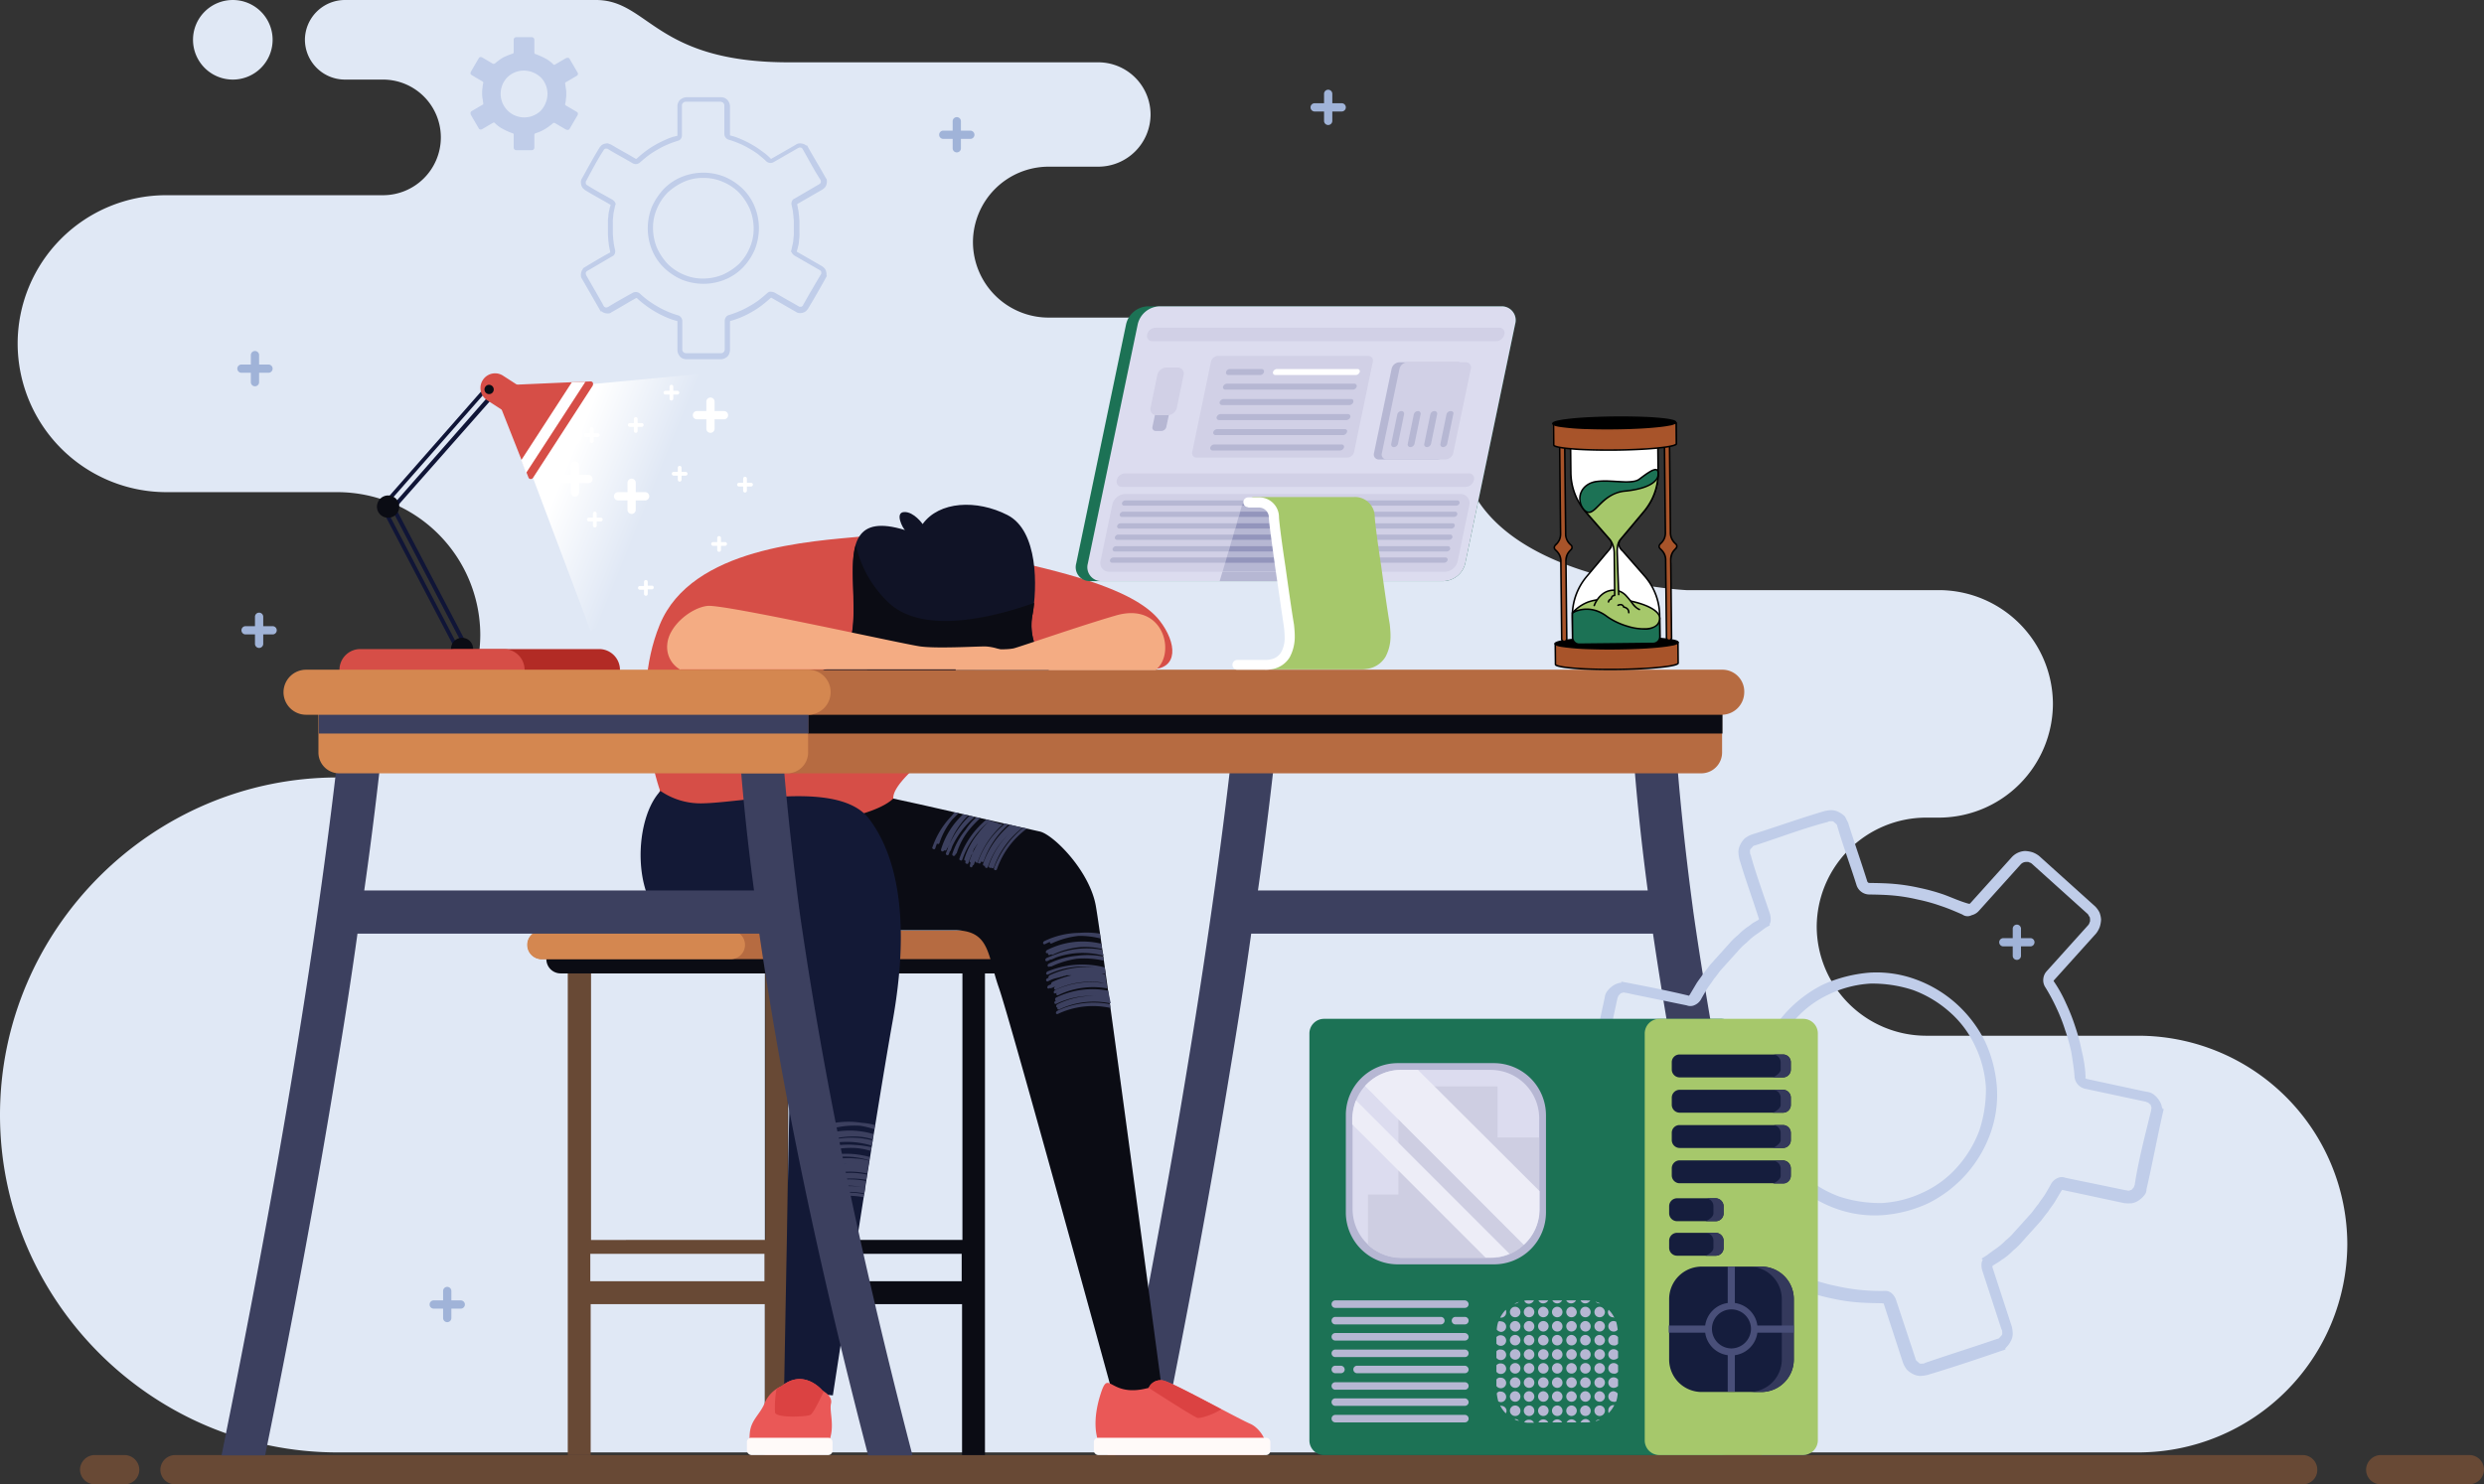 <svg xmlns="http://www.w3.org/2000/svg" xmlns:xlink="http://www.w3.org/1999/xlink" width="661.5" height="395.4" viewBox="0 0 661.5 395.4">
  <rect x="0" y="0" width="661.5" height="395.4" fill="#333333" stroke="none"/>
  <defs>
    <linearGradient id="linear-gradient" x1="0.53" y1="0.472" x2="0.177" y2="0.307" gradientUnits="objectBoundingBox">
      <stop offset="0" stop-color="#e0e8f5"/>
      <stop offset="1" stop-color="#fff"/>
    </linearGradient>
  </defs>
  <g id="request_404" transform="translate(-11821 -4195.664)">
    <g id="error404-01" transform="translate(11821 4195.664)">
      <path id="Path_2367" data-name="Path 2367" d="M512.9,275.9h56.7a55.7,55.7,0,0,1,55.5,55.5h0a55.7,55.7,0,0,1-55.5,55.5H89.9C40.5,386.9,0,346.4,0,297H0c0-49.4,40.5-89.9,89.9-89.9h0a38.112,38.112,0,0,0,38-38h0a38.112,38.112,0,0,0-38-38H44.2A39.649,39.649,0,0,1,4.7,91.6h0A39.541,39.541,0,0,1,44.2,52H102a15.407,15.407,0,0,0,15.4-15.4h0A15.407,15.407,0,0,0,102,21.2H91.8A10.67,10.67,0,0,1,81.2,10.6h0A10.67,10.67,0,0,1,91.8,0h66.9c14.1,0,15.7,16.6,51.3,16.6h82.5a13.934,13.934,0,0,1,13.9,13.9h0a13.934,13.934,0,0,1-13.9,13.9H279.2a20.166,20.166,0,0,0-20.1,20.1h0a20.166,20.166,0,0,0,20.1,20.1h40c54.1,0,61.7,14.1,71.2,42.2s58.7,30.4,58.7,30.4h67.3a30.408,30.408,0,0,1,30.3,30.3h0a30.408,30.408,0,0,1-30.3,30.3h-3.5a29.192,29.192,0,0,0-29.1,29.1h0a29.171,29.171,0,0,0,29.1,29ZM62,21.2A10.6,10.6,0,1,0,51.4,10.6,10.605,10.605,0,0,0,62,21.2Z" fill="#e0e8f5" fill-rule="evenodd"/>
      <path id="Path_2373" data-name="Path 2373" d="M613.3,395.4H46.6a3.9,3.9,0,0,1-3.9-3.9h0a3.971,3.971,0,0,1,3.9-3.9H613.2a3.9,3.9,0,0,1,3.9,3.9h0A3.82,3.82,0,0,1,613.3,395.4Z" fill="#684935" fill-rule="evenodd"/>
      <path id="Path_2374" data-name="Path 2374" d="M33.2,395.4h-8a3.971,3.971,0,0,1-3.9-3.9h0a3.971,3.971,0,0,1,3.9-3.9h8a3.971,3.971,0,0,1,3.9,3.9h0A3.9,3.9,0,0,1,33.2,395.4Z" fill="#684935" fill-rule="evenodd"/>
      <path id="Path_2375" data-name="Path 2375" d="M657.6,395.4H634a3.9,3.9,0,0,1-3.9-3.9h0a3.971,3.971,0,0,1,3.9-3.9h23.6a3.9,3.9,0,0,1,3.9,3.9h0A3.971,3.971,0,0,1,657.6,395.4Z" fill="#684935" fill-rule="evenodd"/>
      <g id="Group_155" data-name="Group 155">
        <path id="Path_2376" data-name="Path 2376" d="M141.9,127.2l15.4,40.9L192,144.4l9.8-37.4L197,98.6l-39.1,3.7-12.4,9.9Z" fill-rule="evenodd" fill="url(#linear-gradient)"/>
        <path id="Path_2377" data-name="Path 2377" d="M149.9,120.2a5.2,5.2,0,0,0,0-10.4,5.2,5.2,0,0,0,0,10.4Z" fill="#fff" fill-rule="evenodd"/>
        <g id="Group_153" data-name="Group 153">
          <path id="Path_2378" data-name="Path 2378" d="M101.4,134.7,131,101a.755.755,0,0,1,.8-.1l1.8,1.5a.755.755,0,0,1,.1.8L103.9,137a.755.755,0,0,1-.8.1l-1.8-1.5a.972.972,0,0,1,.1-.9Zm30-32.6L102.5,135l1,.8,28.9-32.9Z" fill="#101537" fill-rule="evenodd"/>
          <path id="Path_2379" data-name="Path 2379" d="M131.1,100.1a2.971,2.971,0,1,1-2.6,3.3A2.936,2.936,0,0,1,131.1,100.1Z" fill="#0b0c14" fill-rule="evenodd"/>
          <path id="Path_2380" data-name="Path 2380" d="M101.3,134.9l20.8,39.7a.443.443,0,0,0,.7.2l2.1-1.1a.443.443,0,0,0,.2-.7l-20.8-39.7a.443.443,0,0,0-.7-.2l-2.1,1.1a.574.574,0,0,0-.2.7Zm21.5,38.8-20.3-38.8,1.1-.6,20.3,38.8Z" fill="#101537" fill-rule="evenodd"/>
          <path id="Path_2381" data-name="Path 2381" d="M122,175.6a2.944,2.944,0,1,0-1.7-3.8A2.957,2.957,0,0,0,122,175.6Z" fill="#0b0c14" fill-rule="evenodd"/>
          <path id="Path_2382" data-name="Path 2382" d="M103,132a2.971,2.971,0,1,1-2.6,3.3A3.008,3.008,0,0,1,103,132Z" fill="#0b0c14" fill-rule="evenodd"/>
        </g>
        <path id="Path_2383" data-name="Path 2383" d="M121.3,183.9h38.3a5.549,5.549,0,0,0,5.5-5.5h0a5.549,5.549,0,0,0-5.5-5.5H121.3a5.549,5.549,0,0,0-5.5,5.5h0A5.549,5.549,0,0,0,121.3,183.9Z" fill="#b22b25" fill-rule="evenodd"/>
        <path id="Path_2384" data-name="Path 2384" d="M95.9,183.9h38.3a5.484,5.484,0,0,0,5.5-5.5h0a5.549,5.549,0,0,0-5.5-5.5H95.9a5.549,5.549,0,0,0-5.5,5.5h0A5.421,5.421,0,0,0,95.9,183.9Z" fill="#d64e47" fill-rule="evenodd"/>
        <g id="Group_154" data-name="Group 154">
          <path id="Path_2385" data-name="Path 2385" d="M157.8,102.8,142,127.2a.755.755,0,0,1-.7.4.634.634,0,0,1-.6-.5l-9.2-23.3a.616.616,0,0,1,.1-.7c.1-.2.4-.3.6-.4l25-1.1a.67.67,0,0,1,.7.4A1.063,1.063,0,0,1,157.8,102.8Z" fill="#d64e47" fill-rule="evenodd"/>
          <path id="Path_2386" data-name="Path 2386" d="M140.1,126l-1.3-3.4,13.5-20.8,3.6-.1Z" fill="#fff" fill-rule="evenodd"/>
          <path id="Path_2387" data-name="Path 2387" d="M134,100.1l6.5,4.2a3.883,3.883,0,0,1,1.1,5.4h0a3.883,3.883,0,0,1-5.4,1.1l-6.5-4.2a3.883,3.883,0,0,1-1.1-5.4h0A3.883,3.883,0,0,1,134,100.1Z" fill="#d64e47" fill-rule="evenodd"/>
          <path id="Path_2388" data-name="Path 2388" d="M130.9,102.7a1.235,1.235,0,1,1-1.7.4A1.2,1.2,0,0,1,130.9,102.7Z" fill="#0b0c14" fill-rule="evenodd"/>
        </g>
        <path id="Path_2389" data-name="Path 2389" d="M169.3,128.6a1.1,1.1,0,0,0-2.2,0v2.5h-2.5a1.1,1.1,0,1,0,0,2.2h2.5v2.5a1.1,1.1,0,0,0,2.2,0v-2.5h2.5a1.1,1.1,0,1,0,0-2.2h-2.5Z" fill="#fff" fill-rule="evenodd"/>
        <path id="Path_2390" data-name="Path 2390" d="M154.2,124a1.1,1.1,0,0,0-2.2,0v2.5h-2.5a1.1,1.1,0,1,0,0,2.2H152v2.5a1.1,1.1,0,0,0,2.2,0v-2.5h2.5a1.1,1.1,0,1,0,0-2.2h-2.5Z" fill="#fff" fill-rule="evenodd"/>
        <path id="Path_2391" data-name="Path 2391" d="M190.3,107a1.1,1.1,0,0,0-2.2,0v2.5h-2.5a1.1,1.1,0,1,0,0,2.2h2.5v2.5a1.1,1.1,0,0,0,2.2,0v-2.5h2.5a1.1,1.1,0,1,0,0-2.2h-2.5Z" fill="#fff" fill-rule="evenodd"/>
        <path id="Path_2392" data-name="Path 2392" d="M169.8,111.6a.5.5,0,0,0-1,0v1.1h-1.1a.5.5,0,0,0,0,1h1.1v1.1a.5.5,0,0,0,1,0v-1.1h1.1a.5.5,0,0,0,0-1h-1.1Z" fill="#fff" fill-rule="evenodd"/>
        <path id="Path_2393" data-name="Path 2393" d="M158.9,136.8a.5.5,0,0,0-1,0v1.1h-1.1a.5.5,0,0,0,0,1h1.1V140a.5.5,0,0,0,1,0v-1.1H160a.5.5,0,0,0,0-1h-1.1Z" fill="#fff" fill-rule="evenodd"/>
        <path id="Path_2394" data-name="Path 2394" d="M181.5,124.6a.5.5,0,0,0-1,0v1.1h-1.1a.5.5,0,0,0,0,1h1.1v1.1a.5.5,0,0,0,1,0v-1.1h1.1a.5.5,0,0,0,0-1h-1.1Z" fill="#fff" fill-rule="evenodd"/>
        <path id="Path_2395" data-name="Path 2395" d="M158.1,114.3a.5.5,0,1,0-1,0v1.1H156a.5.5,0,0,0,0,1h1.1v1.1a.5.5,0,1,0,1,0v-1.1h1.1a.5.5,0,0,0,0-1h-1.1Z" fill="#fff" fill-rule="evenodd"/>
        <path id="Path_2396" data-name="Path 2396" d="M179.3,103a.5.5,0,0,0-1,0v1.1h-1.1a.5.5,0,0,0,0,1h1.1v1.1a.5.5,0,0,0,1,0v-1.1h1.1a.5.5,0,1,0,0-1h-1.1Z" fill="#fff" fill-rule="evenodd"/>
        <path id="Path_2397" data-name="Path 2397" d="M198.9,127.5a.5.5,0,1,0-1,0v1.1h-1.1a.5.5,0,0,0,0,1h1.1v1.1a.5.5,0,0,0,1,0v-1.1H200a.5.5,0,0,0,0-1h-1.1Z" fill="#fff" fill-rule="evenodd"/>
        <path id="Path_2398" data-name="Path 2398" d="M172.5,155a.5.5,0,0,0-1,0v1.1h-1.1a.5.5,0,0,0,0,1h1.1v1.1a.5.5,0,0,0,1,0V157h1.1a.5.5,0,1,0,0-1h-1.1Z" fill="#fff" fill-rule="evenodd"/>
        <path id="Path_2399" data-name="Path 2399" d="M192,143.3a.5.5,0,0,0-1,0v1.1h-1.1a.5.5,0,0,0,0,1H191v1.1a.5.5,0,0,0,1,0v-1.1h1.1a.5.5,0,0,0,0-1H192Z" fill="#fff" fill-rule="evenodd"/>
      </g>
      <g id="Group_157" data-name="Group 157">
        <path id="Path_2400" data-name="Path 2400" d="M446.1,195.9a5.714,5.714,0,1,0-11.4.8c.8,12.1,2.1,25.5,4.1,40.5H335c2.1-14.8,3.7-28.2,5-40.3a5.731,5.731,0,1,0-11.4-1.2c-2.6,23.8-6.5,52.8-12.3,88-4.9,30-11.3,64.4-19.3,104h11.6c7.9-38.8,14.1-72.7,18.9-102.1q3.3-19.65,5.7-36.9h107c1.7,11.5,3.7,23.8,6.1,37,5.4,29.5,12.8,63.3,22.9,102H481c-10.3-39.6-17.9-74.1-23.4-104.1-2.7-14.8-4.9-28.4-6.7-41,0-.3-.1-.6-.1-.8C448.5,224.6,447,209.4,446.1,195.9Z" fill="#3c405f" fill-rule="evenodd"/>
        <g id="Group_156" data-name="Group 156">
          <path id="Path_2401" data-name="Path 2401" d="M209.7,251.7a3,3,0,0,0-6,0V387.6h6.1V347.4h46.4v40.2h6.1V251.7a3,3,0,0,0-6,0v78.6H209.9V251.7Zm46.4,89.6H209.7V334h46.4Z" fill="#0b0c14" fill-rule="evenodd"/>
          <path id="Path_2402" data-name="Path 2402" d="M157.2,251.7a3,3,0,0,0-6,0V387.6h6.1V347.4h46.4v40.2h6.1V251.7a3,3,0,0,0-6,0v78.6H157.4V251.7Zm46.4,89.6H157.2V334h46.4Z" fill="#684935" fill-rule="evenodd"/>
          <path id="Path_2403" data-name="Path 2403" d="M267.8,251.7H149.3a3.8,3.8,0,0,0-3.8,3.8h0a3.8,3.8,0,0,0,3.8,3.8H267.8a3.8,3.8,0,0,0,3.8-3.8h0A3.8,3.8,0,0,0,267.8,251.7Z" fill="#0b0c14" fill-rule="evenodd"/>
          <path id="Path_2404" data-name="Path 2404" d="M272.1,247.9H144.3a3.8,3.8,0,0,0-3.8,3.8h0a3.8,3.8,0,0,0,3.8,3.8H272.1a3.8,3.8,0,0,0,3.8-3.8h0A3.8,3.8,0,0,0,272.1,247.9Z" fill="#b66b41" fill-rule="evenodd"/>
          <path id="Path_2405" data-name="Path 2405" d="M194.6,247.9H144.2a3.8,3.8,0,0,0-3.8,3.8h0a3.8,3.8,0,0,0,3.8,3.8h50.4a3.8,3.8,0,0,0,3.8-3.8h0A3.8,3.8,0,0,0,194.6,247.9Z" fill="#d48750" fill-rule="evenodd"/>
        </g>
        <path id="Path_2406" data-name="Path 2406" d="M268.6,149.1c11,2.7,33.1,7.1,40.2,16.2,4.6,5.9,5.2,13-2.4,13H267.7Z" fill="#d64e47" fill-rule="evenodd"/>
        <path id="Path_2407" data-name="Path 2407" d="M190.7,197.7l-14.9,13s-8.6-23.6-.1-44.3,40.6-22.2,53.9-23.5,30.2,35.5,30.2,35.5Z" fill="#d64e47" fill-rule="evenodd"/>
        <path id="Path_2408" data-name="Path 2408" d="M245.1,214.3s28.2,6.4,31.8,7.2,13.2,10.4,14.9,19.7c1.7,9.2,17.3,126.5,17.3,126.5s-4,7-4.6,7.1c-.5.1-8.2-3.5-8.2-3.5S269.1,271.9,266,263.1s-2.3-15.3-11.9-15.3H225.2l-7.5-25.4,3-2.9c-3.3.2-5.8.2-6.3-.1-1.4-.8-22.8-8.7-22.8-8.7s15.4-4.6,16.7-5.1c1.4-.5,23.5-2.4,23.5-2.4s.1,6.1,1.2,7.4a7.183,7.183,0,0,0,3.4,1.8h0Z" fill="#0b0c14" fill-rule="evenodd"/>
        <path id="Path_2409" data-name="Path 2409" d="M177.5,184.6c-.2,8-.5,16.4-1.8,20.7a16.627,16.627,0,0,1,0,5.4l-.2.6c.2.6.3,1,.3,1,3.5,2.7,7.3,2.8,11.6,4.4v-.6l-.2-.8,12.6,6.1c4.3-.4,31.4-2.2,38.1-8.7-.6-6.4,26.5-24.3,33.9-26Z" fill="#d64e47" fill-rule="evenodd"/>
        <path id="Path_2410" data-name="Path 2410" d="M305.9,369.7a3.465,3.465,0,0,1,4.1-1.9c2.9.8,20.3,10.4,23,11.5,2.7,1.2,5.6,5.7,3.4,8.3H295.1c-2.4-1.5-4.8-6.5-2.3-15.3C295.4,363.5,294.8,372.7,305.9,369.7Z" fill="#ea5857" fill-rule="evenodd"/>
        <path id="Path_2411" data-name="Path 2411" d="M305.9,369.7a3.465,3.465,0,0,1,4.1-1.9c1.8.5,9.2,4.4,15.2,7.6-1.8,1.3-5.5,2.5-6.3,2.3C317.8,377.4,305.9,369.7,305.9,369.7Z" fill="#db4242" fill-rule="evenodd"/>
        <path id="Path_2412" data-name="Path 2412" d="M292.5,387.6h44.6a1.155,1.155,0,0,0,1.2-1.2v-2.2a1.155,1.155,0,0,0-1.2-1.2H292.5a1.155,1.155,0,0,0-1.2,1.2v2.2A1.216,1.216,0,0,0,292.5,387.6Z" fill="#fffaf9" fill-rule="evenodd"/>
        <path id="Path_2413" data-name="Path 2413" d="M184.4,247.8c-16.2,0-16.9-28.3-8.5-37.1a18.816,18.816,0,0,0,10.9,3.3c11-.1,36.8-6.3,44.7,4.2s10.8,28.2,6.2,53.9-15.9,99.6-15.9,99.6l-13-1.1s1.9-104.2,2.1-109.7-2.7-12.9-8.7-12.9C196.2,247.9,184.4,247.8,184.4,247.8Z" fill="#131936" fill-rule="evenodd"/>
        <path id="Path_2414" data-name="Path 2414" d="M219.1,370.5s-4.9-6.1-10.9-1.3a8.672,8.672,0,0,0-4.5,4.4c-1.2,3.1-3.6,4.5-4,7.9s.5,6,4.9,6h7c3.1,0,7.7.5,9.2-3.6,1.6-4.1,0-7.9.5-10S219.1,370.5,219.1,370.5Z" fill="#ea5857" fill-rule="evenodd"/>
        <path id="Path_2415" data-name="Path 2415" d="M219.1,370.5s-4.9-6.1-10.9-1.3c0,0-.6.3-1.4.8a26.4,26.4,0,0,0-.4,6.3c.5,1.5,8.3,1.1,9.4.6.8-.4,2.7-4.4,3.6-6.3A.774.774,0,0,0,219.1,370.5Z" fill="#db4242" fill-rule="evenodd"/>
        <path id="Path_2416" data-name="Path 2416" d="M200.1,387.6h20.4a1.155,1.155,0,0,0,1.2-1.2v-2.2a1.155,1.155,0,0,0-1.2-1.2H200.1a1.155,1.155,0,0,0-1.2,1.2v2.2A1.29,1.29,0,0,0,200.1,387.6Z" fill="#fffaf9" fill-rule="evenodd"/>
        <path id="Path_2417" data-name="Path 2417" d="M254.2,216.4a17.382,17.382,0,0,1-1.3,1.5,22.7,22.7,0,0,0-4.6,7.8c-.1.2,0,.4.3.5.2.1.4,0,.5-.3.1-.4.3-.8.4-1.2a.349.349,0,0,0,.2.1c.2.1.4,0,.5-.3a19.459,19.459,0,0,1,3.4-6.2l1.7-1.7-1.1-.2Zm2.3.5,1.4.3a14.164,14.164,0,0,0-2,2.2,21.457,21.457,0,0,0-3.3,6.2c-.1.2-.2.3-.4.3,0,.1-.1.3-.1.4a.55.55,0,0,1-.5.3.215.215,0,0,1-.2-.2v.1a.412.412,0,1,1-.8-.2,21.136,21.136,0,0,1,5.9-9.4Zm1.7.4,1.4.3a23.056,23.056,0,0,0-5.9,7.6c-.2.4-.3.8-.5,1.3a.215.215,0,0,1-.2.2,6.89,6.89,0,0,0-.3.8.412.412,0,1,1-.8-.2c.3-.8.6-1.6.9-2.3a24.87,24.87,0,0,1,5.4-7.7Zm1.8.4,1.1.2a28.461,28.461,0,0,0-3.3,3.5,18.669,18.669,0,0,0-3,5.8q0,.15-.3.3c0,.1,0,.1-.1.2a.412.412,0,1,1-.8-.2,19.621,19.621,0,0,1,3.5-6.4,16.647,16.647,0,0,1,2.9-3.4Zm2.7.6a23.245,23.245,0,0,0-7.2,10.4c-.1.2,0,.4.3.5.2.1.4,0,.5-.3a22.312,22.312,0,0,1,7-10,23.133,23.133,0,0,0-2.9,3.2,20.332,20.332,0,0,0-3.6,6.7c-.1.2,0,.4.3.5h.1c0,.1-.1.2-.1.3h0c-.1.2,0,.4.3.5a.365.365,0,0,0,.5-.2c0-.1.1-.2.1-.4h0c0-.1.1-.2.1-.3h0c.1-.2.2-.5.3-.7h0c0-.1.1-.2.1-.3h0c0-.1.1-.2.1-.3h0c.1-.1.1-.2.2-.3h0c.1-.1.1-.2.2-.3h0c0-.1.1-.2.1-.3v-.1a.349.349,0,0,1,.1-.2v-.1a.349.349,0,0,1,.1-.2v-.1c0-.1.1-.1.1-.2l.1-.1c0-.1.1-.1.1-.2l.1-.1.1-.2.1-.1.1-.2.1-.1.1-.2.1-.1.1-.1h0a21.728,21.728,0,0,0-2.2,4.6c-.1.2,0,.4.3.5h0a1.854,1.854,0,0,0-.2.7.365.365,0,0,0,.2.5c.2.1.4,0,.5-.3,0-.1,0-.1.1-.2q.15,0,.3-.3l.3-.9a.55.55,0,0,0,.3.5c.2.1.4,0,.5-.3a22.449,22.449,0,0,1,6.7-9.7l.2-.1-1.2-.3c-.1.1-.3.2-.4.4.1-.1.3-.2.4-.4l-3.5-1.1Zm4.6,1.1a23.841,23.841,0,0,0-6.9,10.1c-.1.2,0,.4.3.5.2.1.4,0,.5-.3,0-.1.1-.2.1-.3a.215.215,0,0,0,.2.2c.2.1.4,0,.5-.3a23.23,23.23,0,0,1,6.6-9.7l-1.3-.2Zm1.7.3,3.3.8a22.632,22.632,0,0,0-7.6,10.5.55.55,0,0,1-.5.3.215.215,0,0,1-.2-.2.6.6,0,0,1-.4.1.55.55,0,0,1-.3-.5,21.55,21.55,0,0,1,5.2-8.4,21.2,21.2,0,0,0-5.4,8.6.412.412,0,1,1-.8-.2v-.1a.187.187,0,0,1-.3,0,.365.365,0,0,1-.2-.5,23.835,23.835,0,0,1,7.2-10.4Zm3.5.8,1,.2a22.594,22.594,0,0,0-8,10.8.412.412,0,1,1-.8-.2A25.125,25.125,0,0,1,272.5,220.5Z" fill="#3c405f" fill-rule="evenodd"/>
        <path id="Path_2418" data-name="Path 2418" d="M233,299.7a16.958,16.958,0,0,0-3.5-.6,22.516,22.516,0,0,0-9.5.5.664.664,0,0,0-.4.5c0,.2.2.4.4.3.5-.1.9-.2,1.3-.3,0,.1-.1.1,0,.2,0,.2.2.4.4.3a22.562,22.562,0,0,1,7.5-.7,23.568,23.568,0,0,1,3.6.9l.2-1.1Zm-.4,2.4-.2,1.4a16.658,16.658,0,0,0-3.5-.7,22.561,22.561,0,0,0-7.5.7c-.2.1-.4,0-.4-.2-.1,0-.3.1-.4.1-.2.1-.4-.1-.4-.3a.367.367,0,0,1,.1-.3h-.1c-.2.1-.4-.1-.4-.3s.2-.5.4-.5a22.18,22.18,0,0,1,12.4.1Zm-.2,1.7a21.718,21.718,0,0,0-10-.3,13.777,13.777,0,0,0-2.6.6.664.664,0,0,0-.4.5c0,.2.2.4.4.3.3-.1.6-.1.9-.2h.3c.5-.1,1-.2,1.4-.3a22.255,22.255,0,0,1,9.8.8l.2-1.4Zm-.3,1.8-.2,1a17.333,17.333,0,0,0-4.3-.8,24.849,24.849,0,0,0-6.9.7.6.6,0,0,1-.4-.1c-.1,0-.1,0-.2.1-.2.1-.4-.1-.4-.3s.2-.5.4-.5a21.422,21.422,0,0,1,7.7-.7,26.215,26.215,0,0,1,4.3.6Zm-.5,2.6-.1.9a20.928,20.928,0,0,0-12.1-.2c-.2.1-.4-.1-.4-.3s.2-.5.4-.5a23.416,23.416,0,0,1,12.2.1Zm-.1,1a19.076,19.076,0,0,0-3.7-.6,23.04,23.04,0,0,0-8,.7.664.664,0,0,0-.4.5v.1h0c-.1,0-.2.1-.3.1h0a.664.664,0,0,0-.4.5c0,.2.2.4.4.3.1,0,.3-.1.4-.1h0c.1,0,.3-.1.4-.1h0c.3-.1.5-.1.8-.2h0a.6.6,0,0,0,.4-.1h0a.6.6,0,0,0,.4-.1h0a.6.6,0,0,0,.4-.1h3.6a21.406,21.406,0,0,0-5.4.8.664.664,0,0,0-.4.5h0c-.3.1-.5.1-.8.2a.664.664,0,0,0-.4.5c0,.2.2.4.4.3.1,0,.1,0,.2-.1.1.1.2.1.4.1.4-.1.7-.2,1.1-.3a.664.664,0,0,0-.4.5c0,.2.2.4.4.3a21.415,21.415,0,0,1,10.3-.3l.6-3.4Zm-.6,3.7-.2,1.4a21.749,21.749,0,0,0-9.7.4c-.2.1-.4-.1-.4-.3,0-.1.1-.3.1-.4-.1,0-.2.1-.3.1-.2.1-.4-.1-.4-.3s.2-.5.4-.5a21.173,21.173,0,0,1,10.5-.4Zm-.3,1.7a21.59,21.59,0,0,0-10.3.4.664.664,0,0,0-.4.5c0,.1.1.2.1.3h-.1a.664.664,0,0,0-.4.5c0,.2.2.4.4.3a20.467,20.467,0,0,1,10.4-.2l.3-1.8Zm-.2,1.8-.2,1.5a20.794,20.794,0,0,0-9.8.4c-.2.1-.4-.1-.4-.3a.367.367,0,0,1,.1-.3c-.1,0-.2-.2-.2-.3,0-.2.2-.5.4-.5a19.7,19.7,0,0,1,10.1-.5Zm-.3,1.7a22.057,22.057,0,0,0-10.1.4.664.664,0,0,0-.4.5c0,.2.2.4.4.3a22.663,22.663,0,0,1,9.9-.4Z" fill="#3c405f" fill-rule="evenodd"/>
        <path id="Path_2419" data-name="Path 2419" d="M292.9,248.7a23.622,23.622,0,0,0-5.5-.2,21.927,21.927,0,0,0-9.3,2.2c-.2.1-.4.4-.3.6,0,.2.3.3.5.2.4-.2.8-.4,1.3-.6v.2c0,.2.3.3.5.2a22.464,22.464,0,0,1,7.2-2,23.088,23.088,0,0,1,5.8.7l-.2-1.3Zm.4,2.7.2,1.4a19.194,19.194,0,0,0-5.9-.5,21.8,21.8,0,0,0-7.2,2c-.2.1-.4,0-.4-.1-.1.1-.3.1-.4.2a.365.365,0,0,1-.5-.2v-.3H279a.365.365,0,0,1-.5-.2.713.713,0,0,1,.3-.6,20.931,20.931,0,0,1,14.5-1.7Zm.2,1.6a22.444,22.444,0,0,0-12.3,1.2c-.8.3-1.6.6-2.5,1-.2.1-.4.4-.3.6,0,.2.3.3.5.2a2.994,2.994,0,0,0,.8-.4h.3c.5-.2.9-.4,1.4-.6a21.209,21.209,0,0,1,12.5-.4l-.4-1.6Zm.3,1.8a22.057,22.057,0,0,0-7-.2,21.341,21.341,0,0,0-7.5,2.1c-.2.1-.4.4-.3.6,0,.2.3.3.5.2.1,0,.1-.1.2-.1.1.1.2.1.4,0a24.418,24.418,0,0,1,6.6-2,23.354,23.354,0,0,1,7.2.5l-.1-1.1Zm.4,2.9.3,2a10.371,10.371,0,0,0-1.2-.3h1l.2,1.4c-.6-.1-1.3-.3-2.1-.4.8.1,1.5.3,2.1.4l.4,2.5a21.369,21.369,0,0,0-13.1,1.8.365.365,0,0,1-.5-.2.6.6,0,0,1,.1-.4c-.1,0-.2.1-.3.1a.365.365,0,0,1-.5-.2.713.713,0,0,1,.3-.6,22.131,22.131,0,0,1,13.1-1.9c-.2-.1-.5-.1-.8-.2a21.572,21.572,0,0,0-12,1.9.365.365,0,0,1-.5-.2.713.713,0,0,1,.3-.6c-.3.1-.7.3-1,.4-.1.1-.3,0-.4,0s-.1.1-.2.1a.365.365,0,0,1-.5-.2.713.713,0,0,1,.3-.6c.2-.1.5-.2.7-.3h0a.713.713,0,0,1,.3-.6,24.814,24.814,0,0,1,5.2-1.8h-1.3c-.1,0-.2,0-.2.1h-.1a.367.367,0,0,0-.3.1h-.1a.367.367,0,0,0-.3.1H283c-.1,0-.2.1-.3.1h-.1c-.1,0-.2.1-.3.1h0c-.1,0-.2.1-.4.1h0c-.1,0-.2.1-.4.1h0c-.1,0-.2.1-.4.1h0c-.1,0-.3.1-.4.1h0c-.3.1-.5.2-.8.3h0c-.1.1-.2.1-.4.2h0c-.1.1-.3.1-.4.2a.365.365,0,0,1-.5-.2c-.1-.2.1-.5.3-.6h0c.1,0,.2-.1.3-.1h0v-.1a.713.713,0,0,1,.3-.6,22.792,22.792,0,0,1,7.8-2.1,20.5,20.5,0,0,1,4.3,0,21.73,21.73,0,0,0-12.5,1.9.365.365,0,0,1-.5-.2.713.713,0,0,1,.3-.6,24.087,24.087,0,0,1,15.3-1.1Zm.9,6.2a22.1,22.1,0,0,0-13.8,1.8c-.2.1-.4.4-.3.6a.215.215,0,0,0,.2.2l-.1.1c-.2.1-.4.4-.3.6,0,.2.3.3.5.2a21.632,21.632,0,0,1,10.4-2.1,21.766,21.766,0,0,0-10.1,2.2c-.2.1-.4.4-.3.6a.265.265,0,0,0,.3.3c0,.1-.1.2,0,.3,0,.2.3.3.5.2a21.548,21.548,0,0,1,13.7-1.6l-.7-3.4Zm.5,3.6.1,1a21.84,21.84,0,0,0-14,1.6.365.365,0,0,1-.5-.2.713.713,0,0,1,.3-.6A22.375,22.375,0,0,1,295.6,267.5Z" fill="#3c405f" fill-rule="evenodd"/>
        <path id="Path_2420" data-name="Path 2420" d="M208.1,195.9a5.651,5.651,0,0,0-6.1-5.3,5.718,5.718,0,0,0-5.3,6.1c.8,12.1,2.1,25.5,4.1,40.5H97c2.1-14.8,3.7-28.2,5-40.3a5.731,5.731,0,1,0-11.4-1.2c-2.6,23.8-6.5,52.8-12.3,88-4.9,30-11.3,64.4-19.3,104H70.6c7.9-38.8,14.1-72.7,18.9-102.1q3.3-19.65,5.7-36.9h107c1.7,11.5,3.7,23.8,6.1,37,5.4,29.5,12.8,63.3,22.9,102H243c-10.3-39.6-17.9-74.1-23.4-104.1-2.7-14.8-4.9-28.4-6.7-41,0-.3-.1-.6-.1-.8C210.6,224.6,209,209.4,208.1,195.9Z" fill="#3c405f" fill-rule="evenodd"/>
        <path id="Path_2421" data-name="Path 2421" d="M453.1,182.6H192.8a5.549,5.549,0,0,0-5.5,5.5v12.4a5.549,5.549,0,0,0,5.5,5.5H453.1a5.549,5.549,0,0,0,5.5-5.5V188.1A5.549,5.549,0,0,0,453.1,182.6Z" fill="#b66b41" fill-rule="evenodd"/>
        <path id="Path_2422" data-name="Path 2422" d="M453.1,182.6H135.4a5.549,5.549,0,0,0-5.5,5.5v7.3H458.7v-7.3A5.7,5.7,0,0,0,453.1,182.6Z" fill="#0b0c14" fill-rule="evenodd"/>
        <path id="Path_2423" data-name="Path 2423" d="M458.6,178.4H187.3a6.018,6.018,0,0,0-6,6h0a6.018,6.018,0,0,0,6,6H458.5a6.018,6.018,0,0,0,6-6h0A5.811,5.811,0,0,0,458.6,178.4Z" fill="#b66b41" fill-rule="evenodd"/>
        <path id="Path_2424" data-name="Path 2424" d="M209.7,182.6H90.3a5.549,5.549,0,0,0-5.5,5.5v12.4a5.549,5.549,0,0,0,5.5,5.5H209.7a5.549,5.549,0,0,0,5.5-5.5V188.1A5.549,5.549,0,0,0,209.7,182.6Z" fill="#d48750" fill-rule="evenodd"/>
        <path id="Path_2425" data-name="Path 2425" d="M207.1,182.6H93c-4.5,0-8.1,2.5-8.1,5.5v7.3H215.3v-7.3C215.2,185.1,211.5,182.6,207.1,182.6Z" fill="#3c405f" fill-rule="evenodd"/>
        <path id="Path_2426" data-name="Path 2426" d="M215.2,178.4H81.5a6.018,6.018,0,0,0-6,6h0a6.018,6.018,0,0,0,6,6H215.2a6.018,6.018,0,0,0,6-6h0A5.954,5.954,0,0,0,215.2,178.4Z" fill="#d48750" fill-rule="evenodd"/>
        <path id="Path_2427" data-name="Path 2427" d="M279.3,178.4s-5.8-6.6-4.4-14.3c1.4-7.8,1.6-22.7-6.6-26.9s-18.2-3.7-22.6,2.4c0,0-2.3-3.3-4.9-3.2s-.4,4.3.2,4.8c-26.8-8.3-2.9,31.8-21.9,37.3h60.2Z" fill="#101326" fill-rule="evenodd"/>
        <path id="Path_2428" data-name="Path 2428" d="M279.3,178.4s-5.8-6.6-4.4-14.3a29.382,29.382,0,0,0,.5-3.5c-8.9,3.2-29.6,9.2-39.1-.4a30.078,30.078,0,0,1-8.4-15.1c-2.5,8.2,2.5,24.3-4.4,30.9q3.3.9,7.5,2.4h48.3Z" fill="#0b0c14" fill-rule="evenodd"/>
        <path id="Path_2429" data-name="Path 2429" d="M307.8,178.4c5.4-4.2,2.2-18.3-10.8-14.4-9.3,2.7-25.1,8.2-27,8.7-2.7.6-8.6,0-10.1,0a5.8,5.8,0,0,0-5.4,5.8h53.3Z" fill="#f4ac83" fill-rule="evenodd"/>
        <path id="Path_2430" data-name="Path 2430" d="M181.2,178.4a6.914,6.914,0,0,1-3.5-6.8c.4-4.9,6.3-9.7,10.7-10.2s52.2,10.2,56.7,10.8,14.5,0,17.1,0c2.5,0,9,1.6,9,6.1h-90Z" fill="#f4ac83" fill-rule="evenodd"/>
      </g>
      <g id="Group_158" data-name="Group 158" transform="translate(-16)">
        <path id="Path_2431" data-name="Path 2431" d="M314.4,140s-.7-2.6-2.9-2.7-3,2.6-2.4,2.9C309.8,140.6,314.4,140,314.4,140Z" fill="#f2d8cc" fill-rule="evenodd"/>
        <path id="Path_2432" data-name="Path 2432" d="M312.5,144.6l.6-.1h0l2-.4c-2.4,6.6-9.1,5.6-6.5.6l3.3-.7v.3c0,.2.2.4.4.3Z" fill="#f2d8cc" fill-rule="evenodd"/>
        <path id="Path_2433" data-name="Path 2433" d="M415.8,81.6H321.6a6.164,6.164,0,0,0-5.7,4.7l-13.3,63.8a3.707,3.707,0,0,0,3.7,4.7h94.2a6.164,6.164,0,0,0,5.7-4.7l13.3-63.8A3.7,3.7,0,0,0,415.8,81.6Z" fill="#1c7255" fill-rule="evenodd"/>
        <path id="Path_2434" data-name="Path 2434" d="M415.8,81.6H324.7a6.164,6.164,0,0,0-5.7,4.7l-13.3,63.8a3.707,3.707,0,0,0,3.7,4.7h91.1a6.164,6.164,0,0,0,5.7-4.7l13.3-63.8A3.7,3.7,0,0,0,415.8,81.6Z" fill="#dcdcef" fill-rule="evenodd"/>
        <path id="Path_2435" data-name="Path 2435" d="M340.8,154.8h23.1a9.767,9.767,0,0,0,.7-1.7c0-.9-5.3-16.8-13-19.3l-4.5-.1Z" fill="#b6b7d3" fill-rule="evenodd"/>
        <path id="Path_2436" data-name="Path 2436" d="M407.1,126.1H315.6a2.343,2.343,0,0,0-2.2,1.8h0a1.4,1.4,0,0,0,1.4,1.8h91.5a2.343,2.343,0,0,0,2.2-1.8h0A1.364,1.364,0,0,0,407.1,126.1Z" fill="#d1d0e6" fill-rule="evenodd"/>
        <path id="Path_2437" data-name="Path 2437" d="M405,131.6H315.6a3.616,3.616,0,0,0-3.4,2.9l-3.1,14.9a2.3,2.3,0,0,0,2.3,2.9h89.4a3.616,3.616,0,0,0,3.4-2.9l3.1-14.9A2.4,2.4,0,0,0,405,131.6Z" fill="#d1d0e6" fill-rule="evenodd"/>
        <path id="Path_2438" data-name="Path 2438" d="M341.6,152.2h22.7c-1.1-3.6-6-16.2-12.8-18.4l-4.5-.1Z" fill="#b6b7d3" fill-rule="evenodd"/>
        <path id="Path_2439" data-name="Path 2439" d="M404.2,96.5H388.7a2.248,2.248,0,0,0-2.1,1.7l-4.7,22.5a1.328,1.328,0,0,0,1.4,1.7h15.5a2.248,2.248,0,0,0,2.1-1.7l4.7-22.5A1.36,1.36,0,0,0,404.2,96.5Z" fill="#b6b7d3" fill-rule="evenodd"/>
        <path id="Path_2440" data-name="Path 2440" d="M406.3,96.5H390.8a2.248,2.248,0,0,0-2.1,1.7L384,120.7a1.328,1.328,0,0,0,1.4,1.7h15.5a2.248,2.248,0,0,0,2.1-1.7l4.7-22.5A1.36,1.36,0,0,0,406.3,96.5Z" fill="#d1d0e6" fill-rule="evenodd"/>
        <path id="Path_2441" data-name="Path 2441" d="M402.3,109.5h0a1.172,1.172,0,0,0-1.1.9l-1.6,7.8a.7.7,0,0,0,.7.9h0a1.172,1.172,0,0,0,1.1-.9l1.6-7.8C403.2,109.9,402.9,109.5,402.3,109.5Z" fill="#b6b7d3" fill-rule="evenodd"/>
        <path id="Path_2442" data-name="Path 2442" d="M398,109.5h0a1.172,1.172,0,0,0-1.1.9l-1.6,7.8a.7.7,0,0,0,.7.9h0a1.172,1.172,0,0,0,1.1-.9l1.6-7.8A.7.7,0,0,0,398,109.5Z" fill="#b6b7d3" fill-rule="evenodd"/>
        <path id="Path_2443" data-name="Path 2443" d="M393.6,109.5h0a1.172,1.172,0,0,0-1.1.9l-1.6,7.8a.7.7,0,0,0,.7.9h0a1.172,1.172,0,0,0,1.1-.9l1.6-7.8A.7.7,0,0,0,393.6,109.5Z" fill="#b6b7d3" fill-rule="evenodd"/>
        <path id="Path_2444" data-name="Path 2444" d="M389.2,109.5h0a1.172,1.172,0,0,0-1.1.9l-1.6,7.8a.7.7,0,0,0,.7.9h0a1.172,1.172,0,0,0,1.1-.9l1.6-7.8A.7.7,0,0,0,389.2,109.5Z" fill="#b6b7d3" fill-rule="evenodd"/>
        <path id="Path_2445" data-name="Path 2445" d="M415.2,87.3H323.7a2.343,2.343,0,0,0-2.2,1.8h0a1.4,1.4,0,0,0,1.4,1.8h91.5a2.343,2.343,0,0,0,2.2-1.8h0A1.364,1.364,0,0,0,415.2,87.3Z" fill="#d1d0e6" fill-rule="evenodd"/>
        <path id="Path_2446" data-name="Path 2446" d="M404.1,133.3H315.7a.961.961,0,0,0-.9.7h0a.563.563,0,0,0,.6.7h88.4a.961.961,0,0,0,.9-.7h0c0-.4-.2-.7-.6-.7Zm-3.2,15.2H312.5a.961.961,0,0,0-.9.7h0a.563.563,0,0,0,.6.7h88.4a.961.961,0,0,0,.9-.7h0a.563.563,0,0,0-.6-.7Zm.7-3H313.2a.961.961,0,0,0-.9.7h0a.563.563,0,0,0,.6.7h88.4a.961.961,0,0,0,.9-.7h0c0-.4-.2-.7-.6-.7Zm.6-3.1H313.8a.961.961,0,0,0-.9.7h0a.563.563,0,0,0,.6.7h88.4a.961.961,0,0,0,.9-.7h0c0-.4-.2-.7-.6-.7Zm.6-3H314.4a.961.961,0,0,0-.9.7h0a.563.563,0,0,0,.6.7h88.4a.961.961,0,0,0,.9-.7h0a.563.563,0,0,0-.6-.7Zm.7-3.1H315.1a.961.961,0,0,0-.9.7h0a.563.563,0,0,0,.6.7h88.4a.961.961,0,0,0,.9-.7h0C404.1,136.6,403.9,136.3,403.5,136.3Z" fill="#b6b7d3" fill-rule="evenodd"/>
        <path id="Path_2447" data-name="Path 2447" d="M346.8,134.7h6.6a7.573,7.573,0,0,0-1.8-.9l-4.5-.1-.3,1Zm-.5,1.6-.4,1.4h10.9a17.877,17.877,0,0,0-1.3-1.4Zm-.9,3.1-.4,1.4h14.1a7.1,7.1,0,0,0-1-1.4Zm-.9,3-.4,1.4h16.8a6.377,6.377,0,0,0-.8-1.4Zm-.9,3.1-.4,1.4h19.1a9.143,9.143,0,0,0-.7-1.4Zm-.9,3-.4,1.4h21.3c-.2-.4-.4-.9-.6-1.4Z" fill="#9395bc" fill-rule="evenodd"/>
        <path id="Path_2448" data-name="Path 2448" d="M326.8,107.9h-1.6a1.384,1.384,0,0,0-1.3,1.1l-1,4.7a.89.89,0,0,0,.8,1.1h1.6a1.384,1.384,0,0,0,1.3-1.1l1-4.7C327.7,108.3,327.4,107.9,326.8,107.9Z" fill="#b6b7d3" fill-rule="evenodd"/>
        <path id="Path_2449" data-name="Path 2449" d="M329.6,97.9h-3a2.556,2.556,0,0,0-2.4,2l-1.8,8.7a1.6,1.6,0,0,0,1.6,2h3a2.556,2.556,0,0,0,2.4-2l1.8-8.7A1.6,1.6,0,0,0,329.6,97.9Z" fill="#d1d0e6" fill-rule="evenodd"/>
        <path id="Path_2450" data-name="Path 2450" d="M380.4,94.8H340.3a2.019,2.019,0,0,0-1.8,1.5l-5,24.1a1.2,1.2,0,0,0,1.2,1.5h40.1a2.019,2.019,0,0,0,1.8-1.5l5-24.1A1.248,1.248,0,0,0,380.4,94.8Z" fill="#d1d0e6" fill-rule="evenodd"/>
        <path id="Path_2451" data-name="Path 2451" d="M377.5,98.3H356a1.188,1.188,0,0,0-1,.8h0a.641.641,0,0,0,.6.8h21.5a1.188,1.188,0,0,0,1-.8h0A.606.606,0,0,0,377.5,98.3Z" fill="#fff" fill-rule="evenodd"/>
        <path id="Path_2452" data-name="Path 2452" d="M376.7,102.2h-34a1.188,1.188,0,0,0-1,.8h0a.641.641,0,0,0,.6.8h34a1.188,1.188,0,0,0,1-.8h0A.641.641,0,0,0,376.7,102.2Z" fill="#b6b7d3" fill-rule="evenodd"/>
        <path id="Path_2453" data-name="Path 2453" d="M375.8,106.3h-34a1.188,1.188,0,0,0-1,.8h0a.641.641,0,0,0,.6.8h34a1.188,1.188,0,0,0,1-.8h0C376.5,106.6,376.3,106.3,375.8,106.3Z" fill="#b6b7d3" fill-rule="evenodd"/>
        <path id="Path_2454" data-name="Path 2454" d="M375,110.3H341a1.188,1.188,0,0,0-1,.8h0a.641.641,0,0,0,.6.8h34a1.188,1.188,0,0,0,1-.8h0A.641.641,0,0,0,375,110.3Z" fill="#b6b7d3" fill-rule="evenodd"/>
        <path id="Path_2455" data-name="Path 2455" d="M374.1,114.3h-34a1.188,1.188,0,0,0-1,.8h0a.641.641,0,0,0,.6.8h34a1.188,1.188,0,0,0,1-.8h0C374.9,114.7,374.6,114.3,374.1,114.3Z" fill="#b6b7d3" fill-rule="evenodd"/>
        <path id="Path_2456" data-name="Path 2456" d="M373.3,118.4h-34a1.188,1.188,0,0,0-1,.8h0a.641.641,0,0,0,.6.8h34a1.188,1.188,0,0,0,1-.8h0A.606.606,0,0,0,373.3,118.4Z" fill="#b6b7d3" fill-rule="evenodd"/>
        <path id="Path_2457" data-name="Path 2457" d="M343.5,98.3H352a.641.641,0,0,1,.6.8h0a1.077,1.077,0,0,1-1,.8h-8.5a.641.641,0,0,1-.6-.8h0A1.053,1.053,0,0,1,343.5,98.3Z" fill="#b6b7d3" fill-rule="evenodd"/>
        <path id="Path_2458" data-name="Path 2458" d="M350.5,134.3c-.7,0-1.9.2-1.9-.6a1.324,1.324,0,0,1,1.3-1.3h26.7a5.257,5.257,0,0,1,5.5,5.3c.1,1.7.8,7.1,1.7,13,.8,5.7,1.7,12.1,2.3,15.6.1,1,.2,2,.2,3a11.566,11.566,0,0,1-1.3,5.6,6.783,6.783,0,0,1-5.1,3.3,8.083,8.083,0,0,1-1.6.1H349.7a1.324,1.324,0,0,1-1.3-1.3c0-.7,1.2-.4,2-.4l4.8-.9a4.869,4.869,0,0,0,1.2-.1,4.13,4.13,0,0,0,3.2-2,7.914,7.914,0,0,0,.9-4.2,22.751,22.751,0,0,0-.2-2.6c-.5-3.4-1.7-9.6-2.6-15.7-.8-5.9-1.6-11.4-1.7-13.2a2.654,2.654,0,0,0-2.8-2.8h-.1Z" fill="#a6c86b" fill-rule="evenodd"/>
        <path id="Path_2459" data-name="Path 2459" d="M348.4,135.1a1.3,1.3,0,0,1,0-2.6h2.7a5.257,5.257,0,0,1,5.5,5.3c.1,1.7.8,7.1,1.7,13,.8,5.7,1.7,12.1,2.3,15.6.1,1,.2,2,.2,3a11.566,11.566,0,0,1-1.3,5.6,6.783,6.783,0,0,1-5.1,3.3,8.083,8.083,0,0,1-1.6.1h-7.3a1.3,1.3,0,0,1,0-2.6h7.3a4.869,4.869,0,0,0,1.2-.1,4.13,4.13,0,0,0,3.2-2,7.914,7.914,0,0,0,.9-4.2,22.751,22.751,0,0,0-.2-2.6c-.5-3.4-1.4-9.6-2.3-15.7-.8-5.9-1.6-11.4-1.7-13.2a2.654,2.654,0,0,0-2.8-2.8h-2.7Z" fill="#fff" fill-rule="evenodd"/>
      </g>
      <path id="Path_2476" data-name="Path 2476" d="M131.8,33Zm3.3-12.4a6.28,6.28,0,0,1,4.4-1.8,6.713,6.713,0,0,1,4.5,1.8,6.28,6.28,0,0,1,1.8,4.4,6.713,6.713,0,0,1-1.8,4.5,6.294,6.294,0,0,1-8.9-8.9Zm1.4-6.3a18.612,18.612,0,0,0-2.5,1,17.683,17.683,0,0,0-2.2,1.6.749.749,0,0,1-.5.1l-2.9-1.7h0a1.087,1.087,0,0,0-.5-.1c-.2,0-.3.2-.4.3h0l-2.1,3.6a1.087,1.087,0,0,0-.1.5c0,.2.2.3.3.4h0l2.9,1.7a.4.4,0,0,1,.2.4h0a5.852,5.852,0,0,0-.2,1.3,6.149,6.149,0,0,0-.1,1.4,6.6,6.6,0,0,0,.1,1.4c.1.5.1.9.2,1.3,0,.2,0,.4-.2.4l-2.9,1.7h0a.536.536,0,0,0-.3.4,1.268,1.268,0,0,0,.1.6l2.1,3.6h0a.536.536,0,0,0,.4.3.749.749,0,0,0,.5-.1h0l2.9-1.7c.2-.1.3-.1.5.1a8.88,8.88,0,0,0,2.2,1.6,18.887,18.887,0,0,0,2.5,1.1c.2,0,.3.2.3.4v3.4a.684.684,0,0,0,.7.7h4.1a.684.684,0,0,0,.7-.7V35.9c0-.2.1-.3.3-.4a11.176,11.176,0,0,0,2.5-1.1,17.683,17.683,0,0,0,2.2-1.6.446.446,0,0,1,.5,0l2.9,1.7a1.268,1.268,0,0,0,.6.1c.2,0,.3-.2.4-.3h0l2.1-3.6h0a1.087,1.087,0,0,0,.1-.5c0-.2-.2-.3-.3-.4l-2.9-1.7a.4.4,0,0,1-.2-.4h0a5.852,5.852,0,0,0,.2-1.3,6.149,6.149,0,0,0,.1-1.4,6.6,6.6,0,0,0-.1-1.4c-.1-.5-.1-.9-.2-1.3,0-.2,0-.4.2-.4l2.9-1.7a.536.536,0,0,0,.3-.4.749.749,0,0,0-.1-.5h0l-2.1-3.6h0a.536.536,0,0,0-.4-.3,1.268,1.268,0,0,0-.6.1h0l-2.9,1.7c-.2.1-.3.1-.5-.1a8.88,8.88,0,0,0-2.2-1.6,18.888,18.888,0,0,0-2.5-1.1c-.2,0-.3-.2-.3-.4V10.6a.684.684,0,0,0-.7-.7h-4.1a.684.684,0,0,0-.7.7V14A.451.451,0,0,1,136.5,14.3Z" fill="#c0cde9" fill-rule="evenodd"/>
      <path id="Path_2479" data-name="Path 2479" d="M623.377,251.969A30.371,30.371,0,0,1,633.833,245a33.173,33.173,0,0,1,12.417-2.4,34.034,34.034,0,0,1,12.417,2.4,35.123,35.123,0,0,1,10.456,6.971,30.372,30.372,0,0,1,6.971,10.456,33.369,33.369,0,0,1,0,24.833,35.125,35.125,0,0,1-6.971,10.456,30.371,30.371,0,0,1-10.456,6.971,33.173,33.173,0,0,1-12.417,2.4,34.036,34.036,0,0,1-12.417-2.4,35.122,35.122,0,0,1-10.456-6.971,30.371,30.371,0,0,1-6.971-10.456,33.174,33.174,0,0,1-2.4-12.417,34.039,34.039,0,0,1,2.4-12.417,38.142,38.142,0,0,1,6.971-10.456Zm11.763-4.357a34.85,34.85,0,0,0-9.585,6.317,29.38,29.38,0,0,0-6.317,9.585,27.33,27.33,0,0,0-2.178,11.11,30.58,30.58,0,0,0,2.178,11.11,34.846,34.846,0,0,0,6.317,9.585,29.382,29.382,0,0,0,9.585,6.317,27.33,27.33,0,0,0,11.109,2.178,30.579,30.579,0,0,0,11.109-2.178,34.851,34.851,0,0,0,9.585-6.317,29.385,29.385,0,0,0,6.317-9.585,27.33,27.33,0,0,0,2.178-11.11,30.582,30.582,0,0,0-2.178-11.11,34.851,34.851,0,0,0-6.317-9.585,29.384,29.384,0,0,0-9.585-6.317,27.331,27.331,0,0,0-11.109-2.178,30.579,30.579,0,0,0-11.109,2.178Zm-3.7-23.744c-1.961.654-3.921,1.307-5.881,2.178a45.777,45.777,0,0,0-5.664,2.832,46.349,46.349,0,0,0-5.446,3.485c-1.743,1.307-3.268,2.614-5.01,4.139a3.6,3.6,0,0,1-4.139.436c-4.792-2.832-9.8-5.446-14.377-8.278a.8.8,0,0,0-.653-.218h-.871c-.218,0-.436.218-.653.436s-.436.436-.436.654c-3.485,5.228-6.971,11.981-10.238,17.645a.8.8,0,0,0-.218.654v.871c0,.218.218.436.436.654s.436.436.653.436c4.357,2.832,9.8,5.664,14.377,8.278a5.09,5.09,0,0,1,1.525,1.525c0,.218.218.436.218.654h.218l-.436,1.307c-.218,1.089-.436,2.178-.653,3.05a16.811,16.811,0,0,0-.436,3.268,16.491,16.491,0,0,0-.218,3.267v6.535c0,1.089.218,2.178.218,3.268.218,1.089.218,2.178.436,3.268s.436,2.178.653,3.05a3.584,3.584,0,0,1-.218,2.178,2.631,2.631,0,0,1-1.525,1.525l-12.634,7.406h0l-1.525.871c-.218.218-.436.218-.654.436s-.218.436-.436.654v.871c0,.218.218.436.218.654l9.367,16.338h0l.654,1.307c.218.218.218.436.436.654s.436.218.653.436h.871c.218,0,.436-.218.653-.218,4.574-2.832,9.585-5.664,14.377-8.278a3.582,3.582,0,0,1,2.178-.436,3.914,3.914,0,0,1,1.961.871h0a58.009,58.009,0,0,0,16.12,10.456,50.256,50.256,0,0,0,6.1,2.178,3.388,3.388,0,0,1,1.743,1.307,3.514,3.514,0,0,1,.653,1.961v16.555a1.647,1.647,0,0,0,.218.871c0,.218.218.436.436.653s.436.436.654.436.436.218.871.218H656.27a1.647,1.647,0,0,0,.871-.218c.218,0,.436-.218.654-.436s.436-.436.436-.653.218-.436.218-.871V328.429a3.68,3.68,0,0,1,.653-2.178,3.173,3.173,0,0,1,1.961-1.307c1.961-.654,3.921-1.307,5.882-2.178a45.767,45.767,0,0,0,5.664-2.832,53.54,53.54,0,0,0,10.456-7.624,2.661,2.661,0,0,1,1.961-.871,4.2,4.2,0,0,1,2.178.654l14.159,8.06a.8.8,0,0,0,.653.218h.871c.218,0,.436-.218.653-.436s.436-.436.436-.654c3.268-5.881,6.753-11.763,10.02-17.645a.8.8,0,0,0,.218-.654v-.871c0-.218-.218-.436-.436-.654s-.436-.436-.654-.436l-14.377-8.278a5.09,5.09,0,0,1-1.525-1.525c0-.218-.218-.436-.218-.654h-.436l.436-1.525c.218-1.089.436-2.178.653-3.05a16.811,16.811,0,0,0,.436-3.268,16.492,16.492,0,0,0,.218-3.268v-6.535c0-1.089-.218-2.178-.218-3.268-.218-1.089-.218-2.178-.436-3.268s-.436-2.178-.653-3.05a3.584,3.584,0,0,1,.218-2.178,2.631,2.631,0,0,1,1.525-1.525l14.159-8.278c.218-.218.436-.218.654-.436s.218-.436.436-.654v-.871c0-.218-.218-.436-.218-.654-3.485-5.228-6.971-11.981-10.02-17.645-.218-.218-.218-.436-.436-.654s-.436-.218-.653-.436H701.8c-.218,0-.436.218-.653.218L686.766,236.5a3.6,3.6,0,0,1-4.139-.436c-1.525-1.525-3.268-2.832-4.792-4.139a46.361,46.361,0,0,0-5.446-3.485,45.788,45.788,0,0,0-5.664-2.832,50.272,50.272,0,0,0-6.1-2.178,3.388,3.388,0,0,1-1.743-1.307,3.514,3.514,0,0,1-.653-1.961V203.61a1.647,1.647,0,0,0-.218-.871c0-.218-.218-.436-.436-.654s-.436-.436-.654-.436-.436-.218-.871-.218H636.229a1.647,1.647,0,0,0-.871.218c-.218,0-.436.218-.653.436a1.977,1.977,0,0,0-.654,1.525v16.555a3.68,3.68,0,0,1-.653,2.178,2.325,2.325,0,0,1-1.961,1.525Zm-7.188-.654a53.078,53.078,0,0,0-6.1,3.05,50.672,50.672,0,0,0-5.664,3.7c-1.743,1.307-3.485,2.832-5.228,4.357h-.436c-4.792-2.832-9.585-5.446-14.377-8.278-.653-.218-1.089-.436-1.743-.654a6.032,6.032,0,0,0-1.961.218,4.379,4.379,0,0,0-1.743.871,9.461,9.461,0,0,0-1.307,1.525c-3.485,5.664-6.753,11.763-10.238,17.645a6.921,6.921,0,0,0-.653,1.96,6.032,6.032,0,0,0,.218,1.961,4.376,4.376,0,0,0,.871,1.743,9.478,9.478,0,0,0,1.525,1.307c4.574,2.832,9.585,5.446,14.377,8.278a.213.213,0,0,1,.218.218v.218l-.436,1.307h0c-.218.654-.218,1.307-.436,1.961a16.82,16.82,0,0,0-.436,3.268,17.612,17.612,0,0,0-.218,3.485v6.971c0,1.089.218,2.4.218,3.485.218,1.089.218,2.178.436,3.268l.654,3.268v.218a.213.213,0,0,1-.218.218c-5.228,2.832-10.674,6.1-15.684,9.149l.218.218-.218.218a4.378,4.378,0,0,0-.871,1.743,6.032,6.032,0,0,0-.218,1.961,3.513,3.513,0,0,0,.653,1.961l10.892,18.952.218-.218a.76.76,0,0,0,.436.218,4.38,4.38,0,0,0,1.743.871,6.029,6.029,0,0,0,1.961.218,2.474,2.474,0,0,0,1.743-.654c4.792-2.614,9.585-5.664,14.377-8.278h.436a58.718,58.718,0,0,0,10.892,8.06,53.073,53.073,0,0,0,6.1,3.05,36.206,36.206,0,0,0,6.317,2.178.213.213,0,0,1,.218.218V345.42a6.358,6.358,0,0,0,.436,1.96,7.636,7.636,0,0,0,1.089,1.743,6.619,6.619,0,0,0,1.525,1.089,6.36,6.36,0,0,0,1.961.436h20.259a6.362,6.362,0,0,0,1.961-.436,7.642,7.642,0,0,0,1.743-1.089,4.743,4.743,0,0,0,1.089-1.743,6.362,6.362,0,0,0,.436-1.96V328.647l.218-.218h0a53.775,53.775,0,0,0,6.317-2.178,53.073,53.073,0,0,0,6.1-3.05,50.669,50.669,0,0,0,5.664-3.7c1.743-1.307,3.485-2.832,5.228-4.357a.213.213,0,0,0,.218-.218h.218l14.377,8.278a6.921,6.921,0,0,0,1.961.653,6.031,6.031,0,0,0,1.961-.218,4.378,4.378,0,0,0,1.743-.871,9.472,9.472,0,0,0,1.307-1.525c3.7-6.1,7.406-12.634,10.892-18.952l-.218-.218v-.436a6.032,6.032,0,0,0-.218-1.961,4.378,4.378,0,0,0-.871-1.743,9.478,9.478,0,0,0-1.525-1.307l-14.377-8.278-.218-.218v-.218l.436-1.525h0c.218-.654.218-1.089.436-1.743a16.82,16.82,0,0,0,.436-3.268,17.612,17.612,0,0,0,.218-3.485v-6.971c0-1.089-.218-2.4-.218-3.485-.218-1.089-.218-2.178-.436-3.268l-.653-3.268v-.218a.213.213,0,0,1,.218-.218l14.377-8.278a9.471,9.471,0,0,0,1.525-1.307,4.379,4.379,0,0,0,.871-1.743,6.029,6.029,0,0,0,.218-1.96,2.474,2.474,0,0,0-.654-1.743c-3.485-6.317-7.406-12.634-10.892-18.952l-.218.218a.76.76,0,0,0-.436-.218,4.378,4.378,0,0,0-1.743-.871,6.031,6.031,0,0,0-1.961-.218,3.514,3.514,0,0,0-1.96.654l-1.089.654h0l-13.288,7.624h-.218a.213.213,0,0,1-.218-.218h0a34.663,34.663,0,0,0-5.228-4.357,50.676,50.676,0,0,0-5.664-3.7,53.088,53.088,0,0,0-6.1-3.05,36.2,36.2,0,0,0-6.317-2.178.213.213,0,0,1-.218-.218V203.828a6.355,6.355,0,0,0-.436-1.96,7.64,7.64,0,0,0-1.089-1.743,6.62,6.62,0,0,0-1.525-1.089,6.358,6.358,0,0,0-1.961-.436H636.229a6.362,6.362,0,0,0-1.961.436,7.641,7.641,0,0,0-1.743,1.089A5.14,5.14,0,0,0,631,203.61v16.773l-.218.218h0C628.6,221.69,626.427,222.344,624.248,223.215Z" transform="translate(203.134 -345.271) rotate(42)" fill="#c0cde9" fill-rule="evenodd"/>
      <path id="Path_2477" data-name="Path 2477" d="M176.8,50.3a13.942,13.942,0,0,1,4.8-3.2,15.318,15.318,0,0,1,11.4,0,16.124,16.124,0,0,1,4.8,3.2,13.942,13.942,0,0,1,3.2,4.8,15.228,15.228,0,0,1,1.1,5.7,15.624,15.624,0,0,1-1.1,5.7,16.124,16.124,0,0,1-3.2,4.8,13.942,13.942,0,0,1-4.8,3.2,15.228,15.228,0,0,1-5.7,1.1,15.625,15.625,0,0,1-5.7-1.1,16.124,16.124,0,0,1-4.8-3.2,13.942,13.942,0,0,1-3.2-4.8,15.228,15.228,0,0,1-1.1-5.7,15.624,15.624,0,0,1,1.1-5.7,17.509,17.509,0,0,1,3.2-4.8Zm5.4-1.9a16,16,0,0,0-4.4,2.9,13.489,13.489,0,0,0-2.9,4.4,12.547,12.547,0,0,0-1,5.1,14.038,14.038,0,0,0,1,5.1,16,16,0,0,0,2.9,4.4,13.489,13.489,0,0,0,4.4,2.9,12.547,12.547,0,0,0,5.1,1,14.038,14.038,0,0,0,5.1-1,16,16,0,0,0,4.4-2.9,13.489,13.489,0,0,0,2.9-4.4,12.547,12.547,0,0,0,1-5.1,14.038,14.038,0,0,0-1-5.1,16,16,0,0,0-2.9-4.4,13.489,13.489,0,0,0-4.4-2.9,12.547,12.547,0,0,0-5.1-1,12.224,12.224,0,0,0-5.1,1Zm-1.7-10.9c-.9.3-1.8.6-2.7,1a21.017,21.017,0,0,0-2.6,1.3,21.285,21.285,0,0,0-2.5,1.6c-.8.6-1.5,1.2-2.3,1.9a1.654,1.654,0,0,1-1.9.2c-2.2-1.3-4.5-2.5-6.6-3.8a.367.367,0,0,0-.3-.1h-.4c-.1,0-.2.1-.3.2s-.2.2-.2.3c-1.6,2.4-3.2,5.5-4.6,8.1a.367.367,0,0,0-.1.3v.4c0,.1.1.2.2.3s.2.2.3.2c2,1.3,4.5,2.6,6.6,3.8a2.336,2.336,0,0,1,.7.7c0,.1.1.2.1.3h.1l-.2.6c-.1.5-.2,1-.3,1.4a7.719,7.719,0,0,0-.2,1.5,7.568,7.568,0,0,0-.1,1.5v3c0,.5.1,1,.1,1.5.1.5.1,1,.2,1.5s.2,1,.3,1.4a1.645,1.645,0,0,1-.1,1,1.208,1.208,0,0,1-.7.7l-5.8,3.4h0l-.7.4c-.1.1-.2.1-.3.2s-.1.2-.2.3V73c0,.1.1.2.1.3l4.3,7.5h0l.3.6c.1.1.1.2.2.3s.2.1.3.2h.4c.1,0,.2-.1.3-.1,2.1-1.3,4.4-2.6,6.6-3.8a1.645,1.645,0,0,1,1-.2,1.8,1.8,0,0,1,.9.4h0a24.581,24.581,0,0,0,4.8,3.5,21.016,21.016,0,0,0,2.6,1.3,23.074,23.074,0,0,0,2.8,1,1.555,1.555,0,0,1,.8.6,1.613,1.613,0,0,1,.3.9v7.6a.756.756,0,0,0,.1.4c0,.1.1.2.2.3s.2.2.3.2.2.1.4.1H192a.756.756,0,0,0,.4-.1c.1,0,.2-.1.3-.2s.2-.2.2-.3.1-.2.1-.4V85.5a1.689,1.689,0,0,1,.3-1,1.456,1.456,0,0,1,.9-.6c.9-.3,1.8-.6,2.7-1a21.018,21.018,0,0,0,2.6-1.3A21.285,21.285,0,0,0,202,80c.8-.6,1.5-1.2,2.3-1.9a1.222,1.222,0,0,1,.9-.4,3.553,3.553,0,0,1,1,.2l6.5,3.7a.367.367,0,0,0,.3.1h.4c.1,0,.2-.1.3-.2s.2-.2.2-.3c1.5-2.7,3.1-5.4,4.7-8.1a.367.367,0,0,0,.1-.3v-.4c0-.1-.1-.2-.2-.3s-.2-.2-.3-.2l-6.6-3.8a2.336,2.336,0,0,1-.7-.7c0-.1-.1-.2-.1-.3h-.2l.2-.7c.1-.5.2-1,.3-1.4a7.719,7.719,0,0,0,.2-1.5,7.568,7.568,0,0,0,.1-1.5V59c0-.5-.1-1-.1-1.5-.1-.5-.1-1-.2-1.5s-.2-1-.3-1.4a1.645,1.645,0,0,1,.1-1,1.208,1.208,0,0,1,.7-.7l6.5-3.8c.1-.1.2-.1.3-.2s.1-.2.2-.3v-.4c0-.1-.1-.2-.1-.3-1.6-2.4-3.2-5.5-4.7-8.1-.1-.1-.1-.2-.2-.3s-.2-.1-.3-.2h-.4c-.1,0-.2.1-.3.1L206,43.2a1.654,1.654,0,0,1-1.9-.2c-.7-.7-1.5-1.3-2.2-1.9a21.285,21.285,0,0,0-2.5-1.6,21.016,21.016,0,0,0-2.6-1.3,23.073,23.073,0,0,0-2.8-1,1.555,1.555,0,0,1-.8-.6,1.613,1.613,0,0,1-.3-.9V28.1a.756.756,0,0,0-.1-.4c0-.1-.1-.2-.2-.3s-.2-.2-.3-.2-.2-.1-.4-.1h-9.3a.756.756,0,0,0-.4.1c-.1,0-.2.1-.3.2a.908.908,0,0,0-.3.7V36a1.689,1.689,0,0,1-.3,1,1.234,1.234,0,0,1-.8.5Zm-3.2-.3a24.372,24.372,0,0,0-2.8,1.4,23.264,23.264,0,0,0-2.6,1.7c-.8.6-1.6,1.3-2.4,2h-.2c-2.2-1.3-4.4-2.5-6.6-3.8-.3-.1-.5-.2-.8-.3a2.769,2.769,0,0,0-.9.1,2.01,2.01,0,0,0-.8.4,4.35,4.35,0,0,0-.6.7c-1.6,2.6-3.1,5.4-4.6,8.1a1.613,1.613,0,0,0-.3.9,2.768,2.768,0,0,0,.1.9,2.01,2.01,0,0,0,.4.8,4.349,4.349,0,0,0,.7.6c2.1,1.3,4.4,2.5,6.6,3.8l.1.1v.1l-.2.6h0c-.1.3-.1.6-.2.9a7.719,7.719,0,0,0-.2,1.5,8.082,8.082,0,0,0-.1,1.6v3.2c0,.5.1,1.1.1,1.6.1.5.1,1,.2,1.5l.3,1.5v.1a.1.1,0,0,1-.1.1c-2.4,1.3-4.9,2.8-7.2,4.2l.1.1-.1.1a2.01,2.01,0,0,0-.4.8,2.768,2.768,0,0,0-.1.9,1.613,1.613,0,0,0,.3.9l5,8.7.1-.1a.349.349,0,0,0,.2.1,2.01,2.01,0,0,0,.8.4,2.769,2.769,0,0,0,.9.1,1.135,1.135,0,0,0,.8-.3c2.2-1.2,4.4-2.6,6.6-3.8h.2a26.948,26.948,0,0,0,5,3.7,24.37,24.37,0,0,0,2.8,1.4,16.62,16.62,0,0,0,2.9,1,.1.1,0,0,1,.1.1v7.7a2.92,2.92,0,0,0,.2.9,3.509,3.509,0,0,0,.5.8,3.039,3.039,0,0,0,.7.5,2.92,2.92,0,0,0,.9.2H192a2.92,2.92,0,0,0,.9-.2,3.508,3.508,0,0,0,.8-.5,2.177,2.177,0,0,0,.5-.8,2.92,2.92,0,0,0,.2-.9V85.6l.1-.1h0a24.69,24.69,0,0,0,2.9-1,24.372,24.372,0,0,0,2.8-1.4,23.264,23.264,0,0,0,2.6-1.7c.8-.6,1.6-1.3,2.4-2a.1.1,0,0,0,.1-.1h.1l6.6,3.8a1.613,1.613,0,0,0,.9.3,2.769,2.769,0,0,0,.9-.1,2.01,2.01,0,0,0,.8-.4,4.35,4.35,0,0,0,.6-.7c1.7-2.8,3.4-5.8,5-8.7l-.1-.1v-.2a2.768,2.768,0,0,0-.1-.9,2.01,2.01,0,0,0-.4-.8,4.349,4.349,0,0,0-.7-.6l-6.6-3.8a.1.1,0,0,1-.1-.1v-.1l.2-.7h0c.1-.3.1-.5.2-.8a7.719,7.719,0,0,0,.2-1.5,8.082,8.082,0,0,0,.1-1.6V59.1c0-.5-.1-1.1-.1-1.6-.1-.5-.1-1-.2-1.5l-.3-1.5v-.1a.1.1,0,0,1,.1-.1l6.6-3.8a4.349,4.349,0,0,0,.7-.6,2.01,2.01,0,0,0,.4-.8,2.768,2.768,0,0,0,.1-.9,1.136,1.136,0,0,0-.3-.8c-1.6-2.9-3.4-5.8-5-8.7l-.1.1a.349.349,0,0,0-.2-.1,2.01,2.01,0,0,0-.8-.4,2.769,2.769,0,0,0-.9-.1,1.613,1.613,0,0,0-.9.3l-.5.3h0l-6.1,3.5h-.1a.1.1,0,0,1-.1-.1h0a15.912,15.912,0,0,0-2.4-2,23.263,23.263,0,0,0-2.6-1.7,24.37,24.37,0,0,0-2.8-1.4,16.621,16.621,0,0,0-2.9-1,.1.1,0,0,1-.1-.1V28.3a2.92,2.92,0,0,0-.2-.9,3.508,3.508,0,0,0-.5-.8,3.039,3.039,0,0,0-.7-.5,2.92,2.92,0,0,0-.9-.2h-9.3a2.92,2.92,0,0,0-.9.2,3.508,3.508,0,0,0-.8.5,2.36,2.36,0,0,0-.7,1.6v7.9l-.1.1h0A13.212,13.212,0,0,0,177.3,37.2Z" fill="#c0cde9" fill-rule="evenodd"/>
      <path id="Path_2480" data-name="Path 2480" d="M69,94.6a1.1,1.1,0,0,0-2.2,0v2.5H64.3a1.1,1.1,0,0,0,0,2.2h2.5v2.5a1.1,1.1,0,0,0,2.2,0V99.3h2.5a1.1,1.1,0,0,0,0-2.2H69Z" fill="#a0b3d8" fill-rule="evenodd"/>
      <path id="Path_2481" data-name="Path 2481" d="M255.9,32.3a1.1,1.1,0,0,0-2.2,0v2.5h-2.5a1.1,1.1,0,1,0,0,2.2h2.5v2.5a1.1,1.1,0,0,0,2.2,0V37h2.5a1.1,1.1,0,1,0,0-2.2h-2.5Z" fill="#a0b3d8" fill-rule="evenodd"/>
      <path id="Path_2482" data-name="Path 2482" d="M354.8,25a1.1,1.1,0,0,0-2.2,0v2.5h-2.5a1.1,1.1,0,1,0,0,2.2h2.5v2.5a1.1,1.1,0,0,0,2.2,0V29.7h2.5a1.1,1.1,0,1,0,0-2.2h-2.5Z" fill="#a0b3d8" fill-rule="evenodd"/>
      <path id="Path_2483" data-name="Path 2483" d="M538.2,247.4a1.1,1.1,0,1,0-2.2,0v2.5h-2.5a1.1,1.1,0,0,0,0,2.2H536v2.5a1.1,1.1,0,1,0,2.2,0v-2.5h2.5a1.1,1.1,0,0,0,0-2.2h-2.5Z" fill="#a0b3d8" fill-rule="evenodd"/>
      <path id="Path_2484" data-name="Path 2484" d="M120.2,343.9a1.1,1.1,0,1,0-2.2,0v2.5h-2.5a1.1,1.1,0,0,0,0,2.2H118v2.5a1.1,1.1,0,1,0,2.2,0v-2.5h2.5a1.1,1.1,0,0,0,0-2.2h-2.5Z" fill="#a0b3d8" fill-rule="evenodd"/>
      <path id="Path_2485" data-name="Path 2485" d="M70.1,164.3a1.1,1.1,0,1,0-2.2,0v2.5H65.4a1.1,1.1,0,0,0,0,2.2h2.5v2.5a1.1,1.1,0,1,0,2.2,0V169h2.5a1.1,1.1,0,0,0,0-2.2H70.1Z" fill="#a0b3d8" fill-rule="evenodd"/>
      <g id="Group_169" data-name="Group 169">
        <path id="Path_2486" data-name="Path 2486" d="M458.3,387.6H352.6a3.9,3.9,0,0,1-3.9-3.9V275.3a3.9,3.9,0,0,1,3.9-3.9H458.4a3.9,3.9,0,0,1,3.9,3.9V383.7A4.06,4.06,0,0,1,458.3,387.6Z" fill="#1c7255" fill-rule="evenodd"/>
        <path id="Path_2487" data-name="Path 2487" d="M480.2,387.6H441.9a3.9,3.9,0,0,1-3.9-3.9V275.3a3.9,3.9,0,0,1,3.9-3.9h38.3a3.9,3.9,0,0,1,3.9,3.9V383.7A3.971,3.971,0,0,1,480.2,387.6Z" fill="#a6c86b" fill-rule="evenodd"/>
        <path id="Path_2488" data-name="Path 2488" d="M474.8,280.9H447.3a2.051,2.051,0,0,0-2.1,2.1v1.9a2.112,2.112,0,0,0,2.1,2.1h27.5a2.112,2.112,0,0,0,2.1-2.1V283A2.051,2.051,0,0,0,474.8,280.9Z" fill="#151d3d" fill-rule="evenodd"/>
        <path id="Path_2489" data-name="Path 2489" d="M474.2,283a2.112,2.112,0,0,0-2.1-2.1h2.7a2.051,2.051,0,0,1,2.1,2.1v1.9a2.051,2.051,0,0,1-2.1,2.1h-2.7c.1,0,2.1-1,2.1-2.1Z" fill="#34395c" fill-rule="evenodd"/>
        <path id="Path_2490" data-name="Path 2490" d="M474.8,290.3H447.3a2.112,2.112,0,0,0-2.1,2.1v1.9a2.112,2.112,0,0,0,2.1,2.1h27.5a2.051,2.051,0,0,0,2.1-2.1v-1.9A2.051,2.051,0,0,0,474.8,290.3Z" fill="#151d3d" fill-rule="evenodd"/>
        <path id="Path_2491" data-name="Path 2491" d="M474.2,292.4a2.112,2.112,0,0,0-2.1-2.1h2.7a2.112,2.112,0,0,1,2.1,2.1v1.9a2.051,2.051,0,0,1-2.1,2.1h-2.7c.1,0,2.1-.9,2.1-2.1Z" fill="#34395c" fill-rule="evenodd"/>
        <path id="Path_2492" data-name="Path 2492" d="M474.8,299.7H447.3a2.051,2.051,0,0,0-2.1,2.1v1.9a2.112,2.112,0,0,0,2.1,2.1h27.5a2.112,2.112,0,0,0,2.1-2.1v-1.9A2.112,2.112,0,0,0,474.8,299.7Z" fill="#151d3d" fill-rule="evenodd"/>
        <path id="Path_2493" data-name="Path 2493" d="M474.2,301.8a2.112,2.112,0,0,0-2.1-2.1h2.7a2.051,2.051,0,0,1,2.1,2.1v1.9a2.051,2.051,0,0,1-2.1,2.1h-2.7c.1,0,2.1-1,2.1-2.1Z" fill="#34395c" fill-rule="evenodd"/>
        <path id="Path_2494" data-name="Path 2494" d="M474.8,309.1H447.3a2.112,2.112,0,0,0-2.1,2.1v1.9a2.112,2.112,0,0,0,2.1,2.1h27.5a2.051,2.051,0,0,0,2.1-2.1v-1.9A2.112,2.112,0,0,0,474.8,309.1Z" fill="#151d3d" fill-rule="evenodd"/>
        <path id="Path_2495" data-name="Path 2495" d="M474.2,311.3a2.112,2.112,0,0,0-2.1-2.1h2.7a2.112,2.112,0,0,1,2.1,2.1v1.9a2.051,2.051,0,0,1-2.1,2.1h-2.7c.1,0,2.1-.9,2.1-2.1Z" fill="#34395c" fill-rule="evenodd"/>
        <path id="Path_2496" data-name="Path 2496" d="M469.1,337.4h-16a8.664,8.664,0,0,0-8.6,8.6v16.2a8.664,8.664,0,0,0,8.6,8.6h16a8.664,8.664,0,0,0,8.6-8.6V346A8.664,8.664,0,0,0,469.1,337.4Z" fill="#151d3d" fill-rule="evenodd"/>
        <path id="Path_2497" data-name="Path 2497" d="M474.5,346a8.664,8.664,0,0,0-8.6-8.6h3.2a8.664,8.664,0,0,1,8.6,8.6v16.2a8.664,8.664,0,0,1-8.6,8.6h-3.2a8.664,8.664,0,0,0,8.6-8.6Z" fill="#34395c" fill-rule="evenodd"/>
        <path id="Path_2498" data-name="Path 2498" d="M462,337.4h-1.9v9.7a7,7,0,0,0-6,6h-9.7V355h9.7a7,7,0,0,0,6,6v9.7H462V361a7,7,0,0,0,6-6h9.7v-1.9H468a7,7,0,0,0-6-6v-9.7Zm-.9,21.8a5.228,5.228,0,0,1-5.2-5.2,5.164,5.164,0,0,1,5.2-5.2,5.228,5.228,0,0,1,5.2,5.2A5.294,5.294,0,0,1,461.1,359.2Z" fill="#494f79" fill-rule="evenodd"/>
        <g id="Group_166" data-name="Group 166">
          <path id="Path_2499" data-name="Path 2499" d="M456.9,328.4H446.6a2.112,2.112,0,0,0-2.1,2.1v1.9a2.112,2.112,0,0,0,2.1,2.1h10.3a2.051,2.051,0,0,0,2.1-2.1v-1.9A2.112,2.112,0,0,0,456.9,328.4Z" fill="#151d3d" fill-rule="evenodd"/>
          <path id="Path_2500" data-name="Path 2500" d="M456.3,330.5a2.112,2.112,0,0,0-2.1-2.1h2.7a2.112,2.112,0,0,1,2.1,2.1v1.9a2.112,2.112,0,0,1-2.1,2.1h-2.7c.1,0,2.1-.9,2.1-2.1Z" fill="#34395c" fill-rule="evenodd"/>
        </g>
        <g id="Group_167" data-name="Group 167">
          <path id="Path_2501" data-name="Path 2501" d="M456.9,319.2H446.6a2.112,2.112,0,0,0-2.1,2.1v1.9a2.112,2.112,0,0,0,2.1,2.1h10.3a2.051,2.051,0,0,0,2.1-2.1v-1.9A2.182,2.182,0,0,0,456.9,319.2Z" fill="#151d3d" fill-rule="evenodd"/>
          <path id="Path_2502" data-name="Path 2502" d="M456.3,321.3a2.112,2.112,0,0,0-2.1-2.1h2.7a2.112,2.112,0,0,1,2.1,2.1v1.9a2.112,2.112,0,0,1-2.1,2.1h-2.7c.1,0,2.1-.9,2.1-2.1Z" fill="#34395c" fill-rule="evenodd"/>
        </g>
        <path id="Path_2503" data-name="Path 2503" d="M397.9,283.2H372.2A13.828,13.828,0,0,0,358.4,297v26a13.828,13.828,0,0,0,13.8,13.8h25.7A13.828,13.828,0,0,0,411.7,323V297A13.893,13.893,0,0,0,397.9,283.2Z" fill="#b6b7d3" fill-rule="evenodd"/>
        <path id="Path_2504" data-name="Path 2504" d="M397,285H373.1a12.931,12.931,0,0,0-12.9,12.9v24.2A12.931,12.931,0,0,0,373.1,335H397a12.931,12.931,0,0,0,12.9-12.9V297.9A12.931,12.931,0,0,0,397,285Z" fill="#dcdcef" fill-rule="evenodd"/>
        <path id="Path_2505" data-name="Path 2505" d="M364.3,331.6a13.117,13.117,0,0,0,8.8,3.5H397a12.931,12.931,0,0,0,12.9-12.9V303H398.8V289.4H372.4v28.8h-8.1Z" fill="#cecee2" fill-rule="evenodd"/>
        <path id="Path_2506" data-name="Path 2506" d="M422.5,346.4h-1.6a1.34,1.34,0,0,0,1.3.8,1.56,1.56,0,0,0,1.3-.8,3.333,3.333,0,0,1-1,0Zm-2.8,0h-2.6a1.456,1.456,0,0,0,2.6,0Zm-3.7,0h-2.6a1.456,1.456,0,0,0,2.6,0Zm-3.7,0h-2.6a1.34,1.34,0,0,0,1.3.8,1.56,1.56,0,0,0,1.3-.8Zm-3.8,0h-1.6a3.4,3.4,0,0,0-1,.1,1.34,1.34,0,0,0,1.3.8,1.6,1.6,0,0,0,1.3-.9Zm-4,.4a6.118,6.118,0,0,0-1.2.5h.1a1.88,1.88,0,0,0,1.1-.5Zm-3.5,2.1a8.008,8.008,0,0,0-1.5,2.1h.2a1.367,1.367,0,0,0,1.4-1.4,1.483,1.483,0,0,0-.1-.7Zm-2,3.2a7.789,7.789,0,0,0-.4,2.1,1.738,1.738,0,0,0,1.1.6,1.4,1.4,0,1,0,0-2.8.616.616,0,0,0-.7.1Zm-.5,4.1v1.7a1.426,1.426,0,0,0,1.2.6,1.4,1.4,0,1,0,0-2.8,1.346,1.346,0,0,0-1.2.5Zm0,3.8v1.7a1.426,1.426,0,0,0,1.2.6,1.4,1.4,0,1,0,0-2.8,1.147,1.147,0,0,0-1.2.5Zm0,3.7v1.7a1.426,1.426,0,0,0,1.2.6,1.4,1.4,0,1,0,0-2.8,1.346,1.346,0,0,0-1.2.5Zm0,3.8v1.7a1.426,1.426,0,0,0,1.2.6,1.4,1.4,0,1,0,0-2.8,1.147,1.147,0,0,0-1.2.5Zm.1,3.7a13.041,13.041,0,0,0,.4,2.1,1.445,1.445,0,0,0,.7.2,1.4,1.4,0,0,0,0-2.8.948.948,0,0,0-1.1.5Zm.9,3.2a8.008,8.008,0,0,0,1.5,2.1,1.421,1.421,0,0,0,.2-.6,1.367,1.367,0,0,0-1.4-1.4c-.2-.1-.2-.1-.3-.1Zm3.8,3.7a5.637,5.637,0,0,0,1.2.4,1.389,1.389,0,0,0-1-.5c-.1.1-.1.1-.2.1Zm2.6.8c.3,0,.6.1,1,.1h1.6a1.34,1.34,0,0,0-1.3-.8,1.28,1.28,0,0,0-1.3.7Zm3.8,0h2.6a1.456,1.456,0,0,0-2.6,0Zm3.7,0H416a1.456,1.456,0,0,0-2.6,0Zm3.8,0h2.6a1.456,1.456,0,0,0-2.6,0Zm3.7,0h1.6a3.4,3.4,0,0,0,1-.1,1.51,1.51,0,0,0-1.3-.8,1.6,1.6,0,0,0-1.3.9Zm4-.3c.4-.1.8-.3,1.2-.4H426a1.11,1.11,0,0,0-1.1.4Zm3.5-2.2a8.008,8.008,0,0,0,1.5-2.1h-.2a1.367,1.367,0,0,0-1.4,1.4c0,.3,0,.6.1.7Zm2-3.1a7.789,7.789,0,0,0,.4-2.1,1.738,1.738,0,0,0-1.1-.6,1.4,1.4,0,0,0,0,2.8.821.821,0,0,0,.7-.1Zm.5-4.1v-1.7a1.426,1.426,0,0,0-1.2-.6,1.4,1.4,0,1,0,0,2.8,1.656,1.656,0,0,0,1.2-.5Zm0-3.8v-1.7a1.426,1.426,0,0,0-1.2-.6,1.4,1.4,0,0,0,0,2.8,1.147,1.147,0,0,0,1.2-.5Zm0-3.7V360a1.426,1.426,0,0,0-1.2-.6,1.4,1.4,0,0,0,0,2.8,1.656,1.656,0,0,0,1.2-.5Zm0-3.8v-1.7a1.426,1.426,0,0,0-1.2-.6,1.4,1.4,0,0,0,0,2.8,1.147,1.147,0,0,0,1.2-.5Zm-.1-3.7a13.041,13.041,0,0,0-.4-2.1,1.445,1.445,0,0,0-.7-.2,1.4,1.4,0,0,0,0,2.8,1.29,1.29,0,0,0,1.1-.5Zm-.9-3.2a8.008,8.008,0,0,0-1.5-2.1,1.421,1.421,0,0,0-.2.6,1.367,1.367,0,0,0,1.4,1.4.774.774,0,0,0,.3.1Zm-3.8-3.8c-.4-.2-.8-.3-1.2-.5a1.389,1.389,0,0,0,1,.5Zm-22.6,30a1.4,1.4,0,1,1,1.4-1.4,1.367,1.367,0,0,1-1.4,1.4Zm3.7,0a1.4,1.4,0,1,1,1.4-1.4,1.367,1.367,0,0,1-1.4,1.4Zm3.8,0a1.4,1.4,0,1,1,1.4-1.4,1.43,1.43,0,0,1-1.4,1.4Zm3.7,0a1.4,1.4,0,1,1,1.4-1.4,1.367,1.367,0,0,1-1.4,1.4Zm3.8,0a1.4,1.4,0,1,1,1.4-1.4,1.43,1.43,0,0,1-1.4,1.4Zm3.7,0a1.4,1.4,0,1,1,1.4-1.4,1.367,1.367,0,0,1-1.4,1.4Zm3.8,0a1.4,1.4,0,1,1,1.4-1.4,1.43,1.43,0,0,1-1.4,1.4Zm-22.5-6.6a1.4,1.4,0,1,0,1.4,1.4,1.43,1.43,0,0,0-1.4-1.4Zm3.7,0a1.4,1.4,0,1,0,1.4,1.4,1.43,1.43,0,0,0-1.4-1.4Zm3.8,0a1.4,1.4,0,1,0,1.4,1.4,1.506,1.506,0,0,0-1.4-1.4Zm3.7,0a1.4,1.4,0,1,0,1.4,1.4,1.43,1.43,0,0,0-1.4-1.4Zm3.8,0a1.4,1.4,0,1,0,1.4,1.4,1.506,1.506,0,0,0-1.4-1.4Zm3.7,0a1.4,1.4,0,1,0,1.4,1.4,1.43,1.43,0,0,0-1.4-1.4Zm3.8,0a1.4,1.4,0,1,0,1.4,1.4,1.506,1.506,0,0,0-1.4-1.4Zm-22.5-.9a1.4,1.4,0,1,1,1.4-1.4,1.367,1.367,0,0,1-1.4,1.4Zm3.7,0a1.4,1.4,0,1,1,1.4-1.4,1.367,1.367,0,0,1-1.4,1.4Zm3.8,0a1.4,1.4,0,1,1,1.4-1.4,1.43,1.43,0,0,1-1.4,1.4Zm3.7,0a1.4,1.4,0,1,1,1.4-1.4,1.367,1.367,0,0,1-1.4,1.4Zm3.8,0a1.4,1.4,0,1,1,1.4-1.4,1.43,1.43,0,0,1-1.4,1.4Zm3.7,0a1.4,1.4,0,1,1,1.4-1.4,1.367,1.367,0,0,1-1.4,1.4Zm3.8,0a1.4,1.4,0,1,1,1.4-1.4,1.43,1.43,0,0,1-1.4,1.4Zm-22.5-6.6a1.4,1.4,0,1,0,1.4,1.4,1.367,1.367,0,0,0-1.4-1.4Zm3.7,0a1.4,1.4,0,1,0,1.4,1.4,1.367,1.367,0,0,0-1.4-1.4Zm3.8,0a1.4,1.4,0,1,0,1.4,1.4,1.43,1.43,0,0,0-1.4-1.4Zm3.7,0a1.4,1.4,0,1,0,1.4,1.4,1.367,1.367,0,0,0-1.4-1.4Zm3.8,0a1.4,1.4,0,1,0,1.4,1.4,1.43,1.43,0,0,0-1.4-1.4Zm3.7,0a1.4,1.4,0,1,0,1.4,1.4,1.367,1.367,0,0,0-1.4-1.4Zm3.8,0a1.4,1.4,0,1,0,1.4,1.4,1.43,1.43,0,0,0-1.4-1.4Zm-22.5-.9a1.4,1.4,0,1,1,1.4-1.4,1.367,1.367,0,0,1-1.4,1.4Zm3.7,0a1.4,1.4,0,1,1,1.4-1.4,1.367,1.367,0,0,1-1.4,1.4Zm3.8,0a1.4,1.4,0,1,1,1.4-1.4,1.43,1.43,0,0,1-1.4,1.4Zm3.7,0a1.4,1.4,0,1,1,1.4-1.4,1.367,1.367,0,0,1-1.4,1.4Zm3.8,0a1.4,1.4,0,1,1,1.4-1.4,1.43,1.43,0,0,1-1.4,1.4Zm3.7,0a1.4,1.4,0,1,1,1.4-1.4,1.367,1.367,0,0,1-1.4,1.4Zm3.8,0a1.4,1.4,0,1,1,1.4-1.4,1.43,1.43,0,0,1-1.4,1.4Zm-22.5-6.6a1.4,1.4,0,1,0,1.4,1.4,1.43,1.43,0,0,0-1.4-1.4Zm3.7,0a1.4,1.4,0,1,0,1.4,1.4,1.43,1.43,0,0,0-1.4-1.4Zm3.8,0a1.4,1.4,0,1,0,1.4,1.4,1.506,1.506,0,0,0-1.4-1.4Zm3.7,0a1.4,1.4,0,1,0,1.4,1.4,1.43,1.43,0,0,0-1.4-1.4Zm3.8,0a1.4,1.4,0,1,0,1.4,1.4,1.506,1.506,0,0,0-1.4-1.4Zm3.7,0a1.4,1.4,0,1,0,1.4,1.4,1.43,1.43,0,0,0-1.4-1.4Zm3.8,0a1.4,1.4,0,1,0,1.4,1.4,1.506,1.506,0,0,0-1.4-1.4Zm-22.5-.9a1.4,1.4,0,1,1,1.4-1.4,1.367,1.367,0,0,1-1.4,1.4Zm3.7,0a1.4,1.4,0,1,1,1.4-1.4,1.367,1.367,0,0,1-1.4,1.4Zm3.8,0a1.4,1.4,0,1,1,1.4-1.4,1.43,1.43,0,0,1-1.4,1.4Zm3.7,0a1.4,1.4,0,1,1,1.4-1.4,1.367,1.367,0,0,1-1.4,1.4Zm3.8,0a1.4,1.4,0,1,1,1.4-1.4,1.43,1.43,0,0,1-1.4,1.4Zm3.7,0a1.4,1.4,0,1,1,1.4-1.4,1.367,1.367,0,0,1-1.4,1.4Zm3.8,0a1.4,1.4,0,1,1,1.4-1.4,1.43,1.43,0,0,1-1.4,1.4Zm-22.5-6.6a1.4,1.4,0,1,0,1.4,1.4,1.43,1.43,0,0,0-1.4-1.4Zm3.7,0a1.4,1.4,0,1,0,1.4,1.4,1.43,1.43,0,0,0-1.4-1.4Zm3.8,0a1.4,1.4,0,1,0,1.4,1.4,1.506,1.506,0,0,0-1.4-1.4Zm3.7,0a1.4,1.4,0,1,0,1.4,1.4,1.43,1.43,0,0,0-1.4-1.4Zm3.8,0a1.4,1.4,0,1,0,1.4,1.4,1.506,1.506,0,0,0-1.4-1.4Zm3.7,0a1.4,1.4,0,1,0,1.4,1.4,1.43,1.43,0,0,0-1.4-1.4Zm3.8,0a1.4,1.4,0,1,0,1.4,1.4A1.506,1.506,0,0,0,426,348.1Z" fill="#b6b7d3" fill-rule="evenodd"/>
        <g id="Group_168" data-name="Group 168">
          <path id="Path_2507" data-name="Path 2507" d="M390.1,376.9H355.6a1,1,0,0,0-1,1h0a1,1,0,0,0,1,1h34.5a1,1,0,0,0,1-1h0A1,1,0,0,0,390.1,376.9Z" fill="#b6b7d3" fill-rule="evenodd"/>
          <path id="Path_2508" data-name="Path 2508" d="M390.1,372.5H355.6a1,1,0,0,0-1,1h0a1,1,0,0,0,1,1h34.5a1,1,0,0,0,1-1h0A1.075,1.075,0,0,0,390.1,372.5Z" fill="#b6b7d3" fill-rule="evenodd"/>
          <path id="Path_2509" data-name="Path 2509" d="M390.1,368.2H355.6a1,1,0,0,0-1,1h0a1,1,0,0,0,1,1h34.5a1,1,0,0,0,1-1h0A1,1,0,0,0,390.1,368.2Z" fill="#b6b7d3" fill-rule="evenodd"/>
          <path id="Path_2510" data-name="Path 2510" d="M390.1,363.8H361.4a1,1,0,0,0-1,1h0a1,1,0,0,0,1,1h28.7a1,1,0,0,0,1-1h0A1.075,1.075,0,0,0,390.1,363.8Z" fill="#b6b7d3" fill-rule="evenodd"/>
          <path id="Path_2511" data-name="Path 2511" d="M390.1,359.5H355.6a1,1,0,0,0-1,1h0a1,1,0,0,0,1,1h34.5a1,1,0,0,0,1-1h0A1,1,0,0,0,390.1,359.5Z" fill="#b6b7d3" fill-rule="evenodd"/>
          <path id="Path_2512" data-name="Path 2512" d="M390.1,355.1H355.6a1,1,0,0,0-1,1h0a1,1,0,0,0,1,1h34.5a1,1,0,0,0,1-1h0A1.075,1.075,0,0,0,390.1,355.1Z" fill="#b6b7d3" fill-rule="evenodd"/>
          <path id="Path_2513" data-name="Path 2513" d="M383.7,350.8H355.6a1,1,0,0,0-1,1h0a1,1,0,0,0,1,1h28.1a1,1,0,0,0,1-1h0A1,1,0,0,0,383.7,350.8Z" fill="#b6b7d3" fill-rule="evenodd"/>
          <path id="Path_2514" data-name="Path 2514" d="M390.1,346.4H355.6a1,1,0,0,0-1,1h0a1,1,0,0,0,1,1h34.5a1,1,0,0,0,1-1h0A1.075,1.075,0,0,0,390.1,346.4Z" fill="#b6b7d3" fill-rule="evenodd"/>
          <path id="Path_2515" data-name="Path 2515" d="M357.1,363.8h-1.5a1,1,0,0,0-1,1h0a1,1,0,0,0,1,1h1.5a1,1,0,0,0,1-1h0A1.075,1.075,0,0,0,357.1,363.8Z" fill="#b6b7d3" fill-rule="evenodd"/>
          <path id="Path_2516" data-name="Path 2516" d="M390.1,350.8h-2.5a1,1,0,0,0-1,1h0a1,1,0,0,0,1,1h2.5a1,1,0,0,0,1-1h0A1,1,0,0,0,390.1,350.8Z" fill="#b6b7d3" fill-rule="evenodd"/>
        </g>
        <path id="Path_2517" data-name="Path 2517" d="M377.6,285h-4.5a12.907,12.907,0,0,0-9.6,4.3l42.3,42.3a12.765,12.765,0,0,0,4.2-9.5v-4.8L377.6,285Zm-16.5,8.1L402,334a11.763,11.763,0,0,1-5,1h-1.4l-35.5-35.5v-1.6A15.208,15.208,0,0,1,361.1,293.1Z" fill="#ededf7" fill-rule="evenodd"/>
      </g>
    </g>
    <g id="Group_170" data-name="Group 170" transform="translate(-68.616 156.802)">
      <path id="Path" d="M0,.346.059,5.9h0c.157.826,7.419,1.416,16.349,1.321S32.59,6.387,32.729,5.558h0L32.674,0Z" transform="translate(12303.788 4209.955)" fill="#a8542a"/>
      <path id="Path-2" data-name="Path" d="M0,.553.051,5.424l.007.686a.21.21,0,0,0,.207.207h0l-.2-.152c.078.369.657.5.955.584a15.721,15.721,0,0,0,2.267.391c2.552.306,5.132.405,7.7.466q5.037.119,10.077-.071c2.725-.1,5.458-.249,8.166-.584a23.518,23.518,0,0,0,2.542-.421,5.487,5.487,0,0,0,.769-.23,1.3,1.3,0,0,0,.479-.28.423.423,0,0,0,.112-.2l-.2.152h0a.21.21,0,0,0,.207-.207L33.1.893,33.088.207A.21.21,0,0,0,32.881,0L32,.009,29.62.034,26.107.072,21.824.117l-4.691.05-4.752.05L7.951.264,4.22.3,1.537.332c-.425,0-.851,0-1.276.013H.207a.207.207,0,0,0,0,.414L1.083.751,3.468.725,6.981.688,11.264.643l4.691-.05,4.752-.05L25.137.5l3.73-.039L31.551.428c.423,0,.853.014,1.276-.013h.054L32.674.207l.051,4.871.007.686.207-.207h0a.21.21,0,0,0-.2.152c-.013.067.019-.04-.006.017-.015.035,0,0,.008-.009-.011.011-.021.023-.032.033-.049.045.028-.01-.039.03-.036.021-.07.043-.107.062l-.06.029-.041.019-.047.019-.093.035c-.118.042-.238.078-.358.111a17.356,17.356,0,0,1-2.262.421c-2.508.342-5.045.491-7.571.6q-4.946.217-9.9.138c-2.669-.041-5.345-.13-8-.389A25.193,25.193,0,0,1,1.7,6.48a6.684,6.684,0,0,1-.818-.208C.832,6.257.787,6.24.742,6.223L.7,6.206s.043.019.01,0L.639,6.177C.607,6.161.576,6.144.546,6.126.531,6.117.517,6.106.5,6.1s.039.03-.005-.005c-.01-.008-.017-.018-.027-.026-.032-.028.016.044,0,.006-.021-.067,0,.04-.007-.016a.209.209,0,0,0-.2-.152h0l.207.207L.421,1.239.414.553A.207.207,0,0,0,0,.553Z" transform="translate(12303.58 4209.748)"/>
      <ellipse id="Oval" cx="16.337" cy="1.52" rx="16.337" ry="1.52" transform="translate(12303.774 4208.803) rotate(-0.607)"/>
      <path id="Path-3" data-name="Path" d="M32.683,1.567c0-.011,0-.021.011-.032,0,0-.016.031-.018.03s.037-.035,0-.006c-.011.009-.021.02-.031.03-.04.04.014-.008,0,0-.033.022-.065.043-.1.062s-.074.038-.112.055l-.033.015c-.029.013.048-.019,0,0l-.082.032c-.116.043-.234.08-.353.114a16.509,16.509,0,0,1-2.245.426c-2.518.349-5.068.5-7.606.61q-4.985.22-9.979.139C9.454,3,6.765,2.911,4.095,2.646a23.954,23.954,0,0,1-2.527-.355A6.061,6.061,0,0,1,.78,2.084a.994.994,0,0,1-.224-.1C.525,1.971.5,1.952.466,1.934c-.047-.029,0,.006,0,0S.437,1.907.424,1.9c-.042-.035.036.039-.01-.017-.013-.016.02.057.007.014s.006.065,0,.013c0,.021,0,.028-.011.038a.252.252,0,0,1,.018-.03c.023.011-.048.032,0,0a.188.188,0,0,0,.029-.027c.038-.038-.025.016,0,0s.069-.045.1-.065.075-.038.113-.055c.053-.025,0,0,.025-.011l.09-.035a10.2,10.2,0,0,1,1.917-.437A67.392,67.392,0,0,1,9.886.629C13.174.457,16.469.4,19.761.422c2.821.023,5.648.1,8.46.338.941.079,1.883.173,2.814.332.319.054.638.116.951.2.118.031.235.066.349.107l.073.027.043.017.038.017.067.034c.032.017.062.037.093.057s-.029-.029,0,0a.155.155,0,0,0,.028.026c.056.03-.025-.026.016.023.009.011-.02-.058-.007-.014s0-.061,0-.019c.008.266.422.267.414,0-.013-.4-.581-.554-.888-.643a14.38,14.38,0,0,0-2.225-.4C27.406.207,24.8.108,22.2.047Q17.095-.075,11.987.121c-2.73.1-5.469.252-8.18.595a21.88,21.88,0,0,0-2.523.429A4.913,4.913,0,0,0,.5,1.4a.94.94,0,0,0-.427.3c-.55.833,2.02,1.112,2.354,1.16a64.715,64.715,0,0,0,7.29.539c3.386.11,6.777.1,10.164,0,2.879-.086,5.765-.227,8.629-.543.94-.1,1.882-.222,2.809-.41a4.255,4.255,0,0,0,1.515-.486.5.5,0,0,0,.26-.394A.207.207,0,0,0,32.683,1.567Z" transform="translate(12303.572 4208.414)"/>
      <path id="Path-4" data-name="Path" d="M23.318,7.481,23.239,0,0,.246.079,7.726A16.07,16.07,0,0,0,4.056,18.142l6.427,7.342a1.878,1.878,0,0,1,.026,2.444L4.239,35.4A16.07,16.07,0,0,0,.482,45.9l.063,6a1.482,1.482,0,0,0,1.5,1.466l20.277-.214a1.482,1.482,0,0,0,1.466-1.5l-.063-6A16.07,16.07,0,0,0,19.744,35.24L13.317,27.9a1.878,1.878,0,0,1-.026-2.444l6.271-7.476a16.07,16.07,0,0,0,3.756-10.5Z" transform="translate(12307.866 4157.102)" fill="#fff"/>
      <path id="Path-5" data-name="Path" d="M23.732,7.688l-.069-6.551-.01-.93A.21.21,0,0,0,23.446,0L21.124.025,15.577.083,8.871.154l-5.8.061L1.154.236c-.3,0-.607-.013-.906.01H.207A.21.21,0,0,0,0,.453L.059,6.01C.066,6.666.07,7.322.08,7.978A16.3,16.3,0,0,0,1.3,13.957a16.5,16.5,0,0,0,2.829,4.556q.627.718,1.256,1.435l4.464,5.1c.5.568,1.119,1.114,1.095,1.937a3.249,3.249,0,0,1-1.074,1.834L5.5,34.034,4.311,35.45A16.282,16.282,0,0,0,.482,46.11c.007.787.017,1.575.025,2.362l.034,3.252a2.647,2.647,0,0,0,.127,1A1.712,1.712,0,0,0,2.254,53.78c1.1.011,2.2-.023,3.294-.035l6.919-.073,6.86-.073c1.065-.011,2.133,0,3.2-.034a1.712,1.712,0,0,0,1.617-1.255,3.437,3.437,0,0,0,.052-.919L24.159,48.1c-.008-.76-.013-1.519-.024-2.279a16.3,16.3,0,0,0-1.224-5.98A16.511,16.511,0,0,0,20.08,35.28q-.633-.725-1.268-1.449l-4.461-5.1c-.494-.565-1.108-1.105-1.083-1.924a3.249,3.249,0,0,1,1.074-1.834l4.375-5.215L19.9,18.344A16.282,16.282,0,0,0,23.732,7.688a.207.207,0,0,0-.414,0,16.039,16.039,0,0,1-3.743,10.407q-1.815,2.167-3.633,4.331l-2,2.388a3.436,3.436,0,0,0-1.083,1.921,2.882,2.882,0,0,0,1.04,2.11l2.015,2.3L19.726,35.5a16.034,16.034,0,0,1,3.985,9.917c.074,1.928.047,3.864.067,5.793,0,.228.011.457.006.685a1.289,1.289,0,0,1-1.27,1.254c-.34.01-.68.007-1.02.011l-5.578.059L8.659,53.3l-5.476.058c-.31,0-.621.013-.93.01A1.292,1.292,0,0,1,.96,52.1c-.008-.261-.006-.522-.008-.782L.915,47.864c-.009-.851-.041-1.706-.007-2.557a16.1,16.1,0,0,1,3.808-9.7l3.857-4.6,1.878-2.239c.132-.158.266-.314.4-.473a2.131,2.131,0,0,0,.447-1.9,4.556,4.556,0,0,0-1.171-1.668L8.008,22.313,4.43,18.225A16.007,16.007,0,0,1,.493,7.926C.469,6.037.453,4.148.433,2.26L.414.453.207.66,2.529.635,8.076.577,14.782.506l5.8-.061L22.5.424l.59-.006a1.667,1.667,0,0,0,.316,0,.216.216,0,0,1,.041,0L23.239.207l.069,6.551.01.93A.207.207,0,0,0,23.732,7.688Z" transform="translate(12307.658 4156.895)"/>
      <path id="Path-6" data-name="Path" d="M23.248,3.585S7.42-.813,4.317.133a11.053,11.053,0,0,0-4.3,2.174C0,2.576,0,2.846,0,3.116l.06,5.7a1.78,1.78,0,0,0,1.8,1.762l19.679-.208A1.781,1.781,0,0,0,23.3,8.57Z" transform="translate(12308.347 4199.887)" fill="#1c7255"/>
      <path id="Path-7" data-name="Path" d="M23.51,3.6c-.36-.1-.721-.2-1.082-.293q-1.393-.372-2.79-.725-1.895-.478-3.8-.919c-1.378-.317-2.761-.618-4.15-.886C10.421.531,9.147.31,7.864.156A12.739,12.739,0,0,0,5.077.037a7.075,7.075,0,0,0-1.8.522A12.8,12.8,0,0,0,1,1.68a5,5,0,0,0-.909.681.349.349,0,0,0-.078.26Q0,2.861,0,3.1c0,.086,0,.173,0,.259q0,.173,0,.345L.041,7.119.057,8.646A2.865,2.865,0,0,0,.24,9.834,2.005,2.005,0,0,0,2.072,11l.316,0,1.881-.02,3.078-.033,3.736-.04,3.864-.041,3.431-.036,2.449-.026c.325,0,.651,0,.975-.011A2,2,0,0,0,23.68,9.167a5.606,5.606,0,0,0,.027-1.023L23.67,4.592,23.662,3.8a.207.207,0,0,0-.414,0l.038,3.589c0,.463.013.926.015,1.389a1.591,1.591,0,0,1-1.561,1.6c-.536.01-1.073.011-1.61.017l-3.688.039-4.708.05-4.671.049-3.575.038c-.486.005-.973.02-1.458.015A1.578,1.578,0,0,1,.749,9.9a1.655,1.655,0,0,1-.275-.927L.458,7.464.416,3.451c0-.311,0-.621.011-.931l-.061.146c.051-.049.1-.095.158-.14s.09-.073.135-.109l.014-.011.04-.03.1-.075a9.665,9.665,0,0,1,1.191-.725A14.311,14.311,0,0,1,3.988.738,7.153,7.153,0,0,1,4.734.506c.053-.012.107-.022.161-.031L4.971.463h0L5.022.457A9.654,9.654,0,0,1,6.891.471C7.745.54,8.555.653,9.4.787c.974.156,1.944.337,2.911.532q1.519.306,3.03.653,1.445.329,2.885.683,1.24.3,2.475.624.9.233,1.8.474c.288.077.575.162.865.235L23.4,4A.207.207,0,0,0,23.51,3.6Z" transform="translate(12308.14 4199.673)"/>
      <path id="Path-8" data-name="Path" d="M0,3.684a8.243,8.243,0,0,1,9.081.871c4.761,3.548,14.226,5.274,14.176.495C23.222,1.783,12.7-1.161,5.387.458A10.849,10.849,0,0,0,0,3.684Z" transform="translate(12308.339 4198.423)" fill="#a6c86b"/>
      <path id="Path-9" data-name="Path" d="M.308,4.069c.063-.039.13-.074.2-.109s.157-.079.236-.116L.883,3.78l.078-.034.068-.028a8.068,8.068,0,0,1,2-.526,7.925,7.925,0,0,1,2.913.17A9.606,9.606,0,0,1,9.276,5.011a17.969,17.969,0,0,0,4.859,2.437,16.286,16.286,0,0,0,5.135.944A5,5,0,0,0,22.954,7.22a2.7,2.7,0,0,0,.7-1.606,2.208,2.208,0,0,0-.363-1.488,4.845,4.845,0,0,0-1.351-1.272,11.679,11.679,0,0,0-2.11-1.091,23.78,23.78,0,0,0-5.7-1.474A26.414,26.414,0,0,0,7.638.128,13.47,13.47,0,0,0,4.376.808,11.073,11.073,0,0,0,1.233,2.643a12.131,12.131,0,0,0-1.176,1.1c-.182.194.11.488.293.293A11.622,11.622,0,0,1,2.988,1.922a9.678,9.678,0,0,1,1.648-.768A10.737,10.737,0,0,1,6.29.735,23.625,23.625,0,0,1,12.58.524a26.312,26.312,0,0,1,5.926,1.192,15.4,15.4,0,0,1,2.339.971,7.074,7.074,0,0,1,1.633,1.121,3,3,0,0,1,.493.588,1.606,1.606,0,0,1,.257.616c0,.023.009.047.013.071.008.044,0-.025,0,.039s.008.121.007.182a3.1,3.1,0,0,1-.032.442,2.3,2.3,0,0,1-.252.757,2.028,2.028,0,0,1-.476.588,2.111,2.111,0,0,1-.308.23,3.343,3.343,0,0,1-.383.209,5.447,5.447,0,0,1-1.829.425,14.019,14.019,0,0,1-4.906-.646,18.8,18.8,0,0,1-4.9-2.188c-.411-.264-.8-.565-1.2-.838a9.788,9.788,0,0,0-1.734-.93A8.37,8.37,0,0,0,4.1,2.715a8.2,8.2,0,0,0-3.822.9c-.06.032-.12.064-.178.1C-.127,3.851.081,4.21.308,4.069Z" transform="translate(12308.135 4198.216)"/>
      <path id="Path-10" data-name="Path" d="M0,4.09A7.464,7.464,0,0,1,1.16,2.068a5.25,5.25,0,0,1,3.253-2C8.824-.64,9.664,4.31,12.035,5.145" transform="translate(12314.169 4196.075)" fill="#a6c86b"/>
      <path id="Path-11" data-name="Path" d="M.411,4.35A6.189,6.189,0,0,1,.979,3.2,6.636,6.636,0,0,1,2.368,1.544,4.755,4.755,0,0,1,6.016.446,4.326,4.326,0,0,1,8.429,1.7a19.678,19.678,0,0,1,1.747,2.11,5.263,5.263,0,0,0,1.742,1.622,2.884,2.884,0,0,0,.273.114c.251.09.36-.31.11-.4a1.446,1.446,0,0,1-.22-.094,2.636,2.636,0,0,1-.24-.137,2.921,2.921,0,0,1-.428-.334,7.862,7.862,0,0,1-.845-.937A24.258,24.258,0,0,0,8.806,1.494,4.847,4.847,0,0,0,6.3.075,5.1,5.1,0,0,0,2.437.968,7.122,7.122,0,0,0,.047,4.145c-.012.031-.024.063-.035.095-.087.253.313.361.4.11Z" transform="translate(12313.957 4195.87)"/>
      <path id="Path-12" data-name="Path" d="M4.495,27.148l-.381-.373a3.607,3.607,0,0,1-1.083-2.539L2.776,0,1.422.014,1.677,24.2A3.607,3.607,0,0,1,.649,26.761l-.422.431a.794.794,0,0,0,.012,1.122l.431.422a3.607,3.607,0,0,1,1.083,2.539l.22,20.8a.69.69,0,0,0,.652.689.677.677,0,0,0,.7-.684L3.106,31.212a3.607,3.607,0,0,1,1.029-2.561l.373-.381a.794.794,0,0,0-.012-1.122Z" transform="translate(12331.437 4156.666)" fill="#a8542a"/>
      <path id="Path-13" data-name="Path" d="M4.847,27.208a4.275,4.275,0,0,1-1.261-1.832,3.751,3.751,0,0,1-.142-1.026q-.007-.606-.013-1.212l-.058-5.492-.078-7.4L3.224,3.559,3.2,1.328C3.2.973,3.214.61,3.189.256c0-.016,0-.033,0-.049A.21.21,0,0,0,2.982,0L1.628.014a.21.21,0,0,0-.207.207l.015,1.464.04,3.743.053,5.021.057,5.379.05,4.741L1.669,23.7c0,.219.005.437.007.656A3.487,3.487,0,0,1,.7,26.831a1.943,1.943,0,0,0-.687.97c-.083.528.266.848.6,1.18a3.556,3.556,0,0,1,1.134,2.536c.01.694.015,1.388.022,2.082l.046,4.367L1.876,43.3,1.928,48.3l.035,3.333c0,.21,0,.421.007.631a.944.944,0,0,0,.424.79.89.89,0,0,0,1.315-.531,2.425,2.425,0,0,0,.025-.616l-.012-1.174-.043-4.063-.056-5.261-.054-5.153L3.53,32.528a5.374,5.374,0,0,1,.4-2.762,5.64,5.64,0,0,1,.917-1.126,1.024,1.024,0,0,0,0-1.432c-.182-.2-.474.1-.293.293.434.467-.03.867-.351,1.2a3.9,3.9,0,0,0-.953,1.632,4.585,4.585,0,0,0-.144,1.325l.028,2.655.049,4.6.056,5.3.05,4.722.031,2.95a2.242,2.242,0,0,1-.01.53.472.472,0,0,1-.926-.134c0-.058,0-.118,0-.177l-.027-2.547-.048-4.549-.056-5.293L2.2,34.934,2.17,31.928c0-.148,0-.3,0-.445A3.886,3.886,0,0,0,1.643,29.6,5.492,5.492,0,0,0,.687,28.47a.666.666,0,0,1-.254-.665,1.161,1.161,0,0,1,.357-.475,4.541,4.541,0,0,0,.964-1.321,4.114,4.114,0,0,0,.335-1.736l-.023-2.179-.044-4.13-.054-5.149L1.912,7.579,1.866,3.187,1.838.572l0-.351L1.627.428,2.982.414,2.775.207,2.8,2.975l.069,6.5.079,7.492.062,5.821.015,1.454a4.014,4.014,0,0,0,1.028,2.767c.159.171.331.33.5.493C4.745,27.688,5.038,27.4,4.847,27.208Z" transform="translate(12331.231 4156.459)"/>
      <path id="Path-14" data-name="Path" d="M4.495,27.148l-.381-.373a3.607,3.607,0,0,1-1.083-2.539L2.776,0,1.422.014,1.677,24.2A3.607,3.607,0,0,1,.649,26.761l-.422.431a.794.794,0,0,0,.012,1.122l.431.422a3.607,3.607,0,0,1,1.083,2.539l.22,20.8a.69.69,0,0,0,.652.689.677.677,0,0,0,.7-.684L3.106,31.212a3.607,3.607,0,0,1,1.029-2.561l.373-.381a.794.794,0,0,0-.012-1.122Z" transform="translate(12303.528 4156.961)" fill="#a8542a"/>
      <path id="Path-15" data-name="Path" d="M4.847,27.208a4.275,4.275,0,0,1-1.261-1.832,3.75,3.75,0,0,1-.142-1.026q-.007-.606-.013-1.212l-.058-5.492-.078-7.4L3.224,3.559,3.2,1.328C3.2.973,3.214.61,3.189.256c0-.016,0-.033,0-.049A.21.21,0,0,0,2.982,0L1.628.014a.21.21,0,0,0-.207.207l.015,1.464.04,3.743.053,5.021.057,5.379.05,4.741L1.669,23.7c0,.219.005.437.007.656A3.487,3.487,0,0,1,.7,26.831a1.943,1.943,0,0,0-.687.97c-.083.528.266.848.6,1.18a3.556,3.556,0,0,1,1.134,2.536c.01.694.015,1.388.022,2.082l.046,4.367L1.876,43.3,1.928,48.3l.035,3.333c0,.21,0,.421.007.631a.944.944,0,0,0,.424.79.89.89,0,0,0,1.315-.531,2.426,2.426,0,0,0,.025-.616l-.012-1.174-.043-4.063-.056-5.261-.054-5.153L3.53,32.528a5.374,5.374,0,0,1,.4-2.762,5.64,5.64,0,0,1,.917-1.126,1.024,1.024,0,0,0,0-1.432c-.182-.2-.474.1-.293.293.434.467-.03.867-.351,1.2a3.9,3.9,0,0,0-.953,1.632,4.584,4.584,0,0,0-.144,1.325l.028,2.655.049,4.6.056,5.3.05,4.722.031,2.95a2.243,2.243,0,0,1-.01.53.472.472,0,0,1-.926-.134c0-.058,0-.118,0-.177l-.027-2.547-.048-4.549-.056-5.293L2.2,34.934l-.032-3.006c0-.148,0-.3,0-.445A3.886,3.886,0,0,0,1.643,29.6,5.493,5.493,0,0,0,.687,28.47a.666.666,0,0,1-.254-.665,1.161,1.161,0,0,1,.357-.475,4.54,4.54,0,0,0,.964-1.321,4.114,4.114,0,0,0,.335-1.736l-.023-2.179-.044-4.13-.054-5.149L1.912,7.579,1.866,3.187,1.838.572l0-.351L1.628.429,2.982.414,2.775.207,2.8,2.976l.069,6.5.079,7.492.062,5.821.015,1.454a4.014,4.014,0,0,0,1.028,2.767c.159.171.331.33.5.493C4.745,27.688,5.038,27.4,4.847,27.208Z" transform="translate(12303.322 4156.754)"/>
      <path id="Path-16" data-name="Path" d="M9.107,31.9,8.726,21.158c-.079-2.416.257-3.247.852-3.957l6.271-7.476A16.07,16.07,0,0,0,19.594,0c-.364.188-5.952,3.063-7.3,3.129C10.894,3.2,1.939,2.537,0,9.482H0c.112.137.226.273.343.406L6.77,17.231a6.1,6.1,0,0,1,1.148,3.721l.118,11.17a.882.882,0,0,0-.883.941.923.923,0,0,0-.762.8" transform="translate(12311.579 4165.354)" fill="#a6c86b"/>
      <path id="Path-17" data-name="Path" d="M9.512,32.1l-.059-1.652L9.323,26.8l-.131-3.682c-.021-.584-.043-1.168-.062-1.752-.043-1.292-.072-2.775.795-3.816.41-.493.824-.983,1.236-1.474l2.437-2.9,2.114-2.52a21.255,21.255,0,0,0,1.933-2.6,16.273,16.273,0,0,0,2.209-6.213q.112-.814.145-1.635a.209.209,0,0,0-.311-.179C18.193.8,16.678,1.538,15.137,2.21c-.461.2-.925.394-1.4.568a6.8,6.8,0,0,1-1.072.326l-.091.015c-.056.008.03,0,0,0l-.04,0-.127.006c-.084,0-.168,0-.252,0-.242,0-.485,0-.727,0a20,20,0,0,0-4.858.575,9.565,9.565,0,0,0-5.1,3.031,7.6,7.6,0,0,0-.9,1.393,8.381,8.381,0,0,0-.354.819q-.08.214-.148.433c-.049.159-.12.3-.019.448a6.1,6.1,0,0,0,.469.55l.451.515,3.485,3.98c.788.9,1.584,1.795,2.365,2.7a4.669,4.669,0,0,1,.869,1.839,6.764,6.764,0,0,1,.219,1.762c0,.393.008.786.012,1.179l.057,5.373.046,4.353,0,.238.207-.207a1.173,1.173,0,0,0-.565.155,1.121,1.121,0,0,0-.525.992l.152-.2a1.163,1.163,0,0,0-.914,1c-.015.266.4.266.414,0,0-.008,0-.016,0-.023-.009.059,0,.012.005-.016a.732.732,0,0,1,.063-.172.823.823,0,0,1,.54-.385.212.212,0,0,0,.152-.2.694.694,0,0,1,.365-.659,1,1,0,0,1,.238-.07c.045-.008-.038,0,0,0l.034,0h.035a.21.21,0,0,0,.207-.207l-.034-3.2-.06-5.655-.02-1.9a9.1,9.1,0,0,0-.209-2.145,5.418,5.418,0,0,0-.906-2.013c-.08-.1-.166-.2-.252-.3l-1.18-1.348L2.1,11.558l-1.223-1.4L.687,9.949Q.577,9.823.471,9.7L.428,9.645Q.344,9.519.409,9.7a.6.6,0,0,0,.036-.123q.066-.22.144-.437a7.429,7.429,0,0,1,.341-.8A8.06,8.06,0,0,1,5.478,4.488a16.623,16.623,0,0,1,5.139-.918c.541-.021,1.082-.018,1.623-.023A5.106,5.106,0,0,0,14,3.123,56.052,56.052,0,0,0,19.4.638l.5-.253L19.584.206a15.922,15.922,0,0,1-1.619,6.4,17.32,17.32,0,0,1-2.307,3.461l-1.88,2.241-2.493,2.972-1.58,1.884a4.042,4.042,0,0,0-.527.754,5.116,5.116,0,0,0-.457,2.058c-.044.82,0,1.644.032,2.464l.121,3.4.136,3.822.083,2.325,0,.115c.009.266.423.267.414,0Z" transform="translate(12311.382 4165.149)"/>
      <path id="Path-18" data-name="Path" d="M20.833,1.392s.269,3.432-8.9,4.334c-6.578.648-8.078,7.658-10.681,5.108a4.421,4.421,0,0,1,1.321-7.1c3.363-1.754,10.906.624,13.246-1.161C18.96.174,21.11-1.186,20.833,1.392Z" transform="translate(12310.341 4163.956)" fill="#1c7255"/>
      <path id="Path-19" data-name="Path" d="M20.83,1.6a.631.631,0,0,1,0,.08c0,.032-.007.063-.009.1,0-.072,0-.029,0,.007s-.008.043-.012.065a2.26,2.26,0,0,1-.1.338c-.02.053,0,0,0,.006l-.022.049q-.025.055-.053.109c-.038.073-.079.145-.123.215q-.036.057-.075.113l-.041.058c-.01.014-.068.089-.026.036q-.1.13-.215.252c-.085.091-.174.177-.266.26q-.066.06-.135.117l-.078.064-.04.032q-.028.022,0,0l-.028.021a7.949,7.949,0,0,1-1.912,1.032,17.308,17.308,0,0,1-3.256.869c-.743.132-1.492.23-2.243.305a9.815,9.815,0,0,0-1.705.314A11.666,11.666,0,0,0,5.648,9.057c-.534.515-1.042,1.06-1.6,1.553a4.28,4.28,0,0,1-.661.508c-.053.033-.108.064-.163.093l-.081.041c-.016.008-.112.048-.058.027a1.8,1.8,0,0,1-.334.1c-.071.013.016,0-.038.005l-.08.005c-.054,0-.107,0-.16-.005s.032.009-.039-.005l-.081-.017a1.494,1.494,0,0,1-.176-.057c-.047-.018.041.02-.005,0l-.041-.019q-.042-.02-.082-.043a1.9,1.9,0,0,1-.18-.114,2.887,2.887,0,0,1-.341-.3,4.233,4.233,0,0,1-.515-5.044A4.7,4.7,0,0,1,3.46,3.869a9.649,9.649,0,0,1,2.956-.411c1.147-.019,2.293.053,3.437.12,1.089.064,2.182.135,3.273.1a6.512,6.512,0,0,0,2.56-.466,2.475,2.475,0,0,0,.441-.262c.331-.248.658-.5.992-.744.551-.4,1.11-.8,1.695-1.156A4.745,4.745,0,0,1,20.1.449c.035-.008.069-.016.1-.022l.06-.01c-.045.006.018,0,.022,0,.037,0,.073,0,.109,0l.052,0c.059,0-.005,0,.027,0s.061.015.091.024c.049.015-.038-.021.007,0l.04.021.038.024c.042.028-.032-.03.005.005.015.014.077.089.05.051a.814.814,0,0,1,.131.367,2.921,2.921,0,0,1-.009.684.208.208,0,0,0,.207.207.212.212,0,0,0,.207-.207,1.934,1.934,0,0,0-.165-1.24A.861.861,0,0,0,20.2.011,3.682,3.682,0,0,0,18.932.5a17.267,17.267,0,0,0-1.668,1.089c-.33.237-.657.48-.982.725a5.587,5.587,0,0,1-.637.454,3.616,3.616,0,0,1-1.079.358,13.321,13.321,0,0,1-2.969.123c-1.173-.044-2.344-.136-3.517-.183a19.209,19.209,0,0,0-3.384.1A5.916,5.916,0,0,0,1.834,4.288,4.589,4.589,0,0,0,.09,7,4.8,4.8,0,0,0,.408,9.86a3.54,3.54,0,0,0,1.5,1.772,1.622,1.622,0,0,0,1.511-.056A6.532,6.532,0,0,0,4.909,10.37c.592-.581,1.17-1.178,1.8-1.724A11.356,11.356,0,0,1,9.053,7.031a9.147,9.147,0,0,1,3.208-.906A25.473,25.473,0,0,0,16.385,5.4a11.867,11.867,0,0,0,2.625-1.02,5.675,5.675,0,0,0,1.45-1.1,3.268,3.268,0,0,0,.642-1,1.933,1.933,0,0,0,.141-.615.619.619,0,0,0,0-.077C21.223,1.333,20.809,1.33,20.83,1.6Z" transform="translate(12310.137 4163.751)"/>
      <path id="Path-20" data-name="Path" d="M.313.555.34.543.367.53C.4.515.324.546.376.527A2.292,2.292,0,0,1,.638.445.8.8,0,0,1,1.247.5.655.655,0,0,1,1.481.8c.051.118.064.212.2.251.116.033.232.056.346.1a1.249,1.249,0,0,1,.687.525,1.3,1.3,0,0,1,.151.664.207.207,0,0,0,.414,0,1.715,1.715,0,0,0-.252-.945A1.945,1.945,0,0,0,1.772.644l.145.145A1.051,1.051,0,0,0,.872,0,1.813,1.813,0,0,0,.1.2C-.133.319.076.676.313.555Z" transform="translate(12320.293 4199.722)"/>
      <path id="Path-21" data-name="Path" d="M0,.346.059,5.9h0c.157.826,7.419,1.416,16.349,1.321S32.59,6.387,32.729,5.558h0L32.674,0Z" transform="translate(12303.126 4151.521)" fill="#a8542a"/>
      <path id="Path-22" data-name="Path" d="M0,.553.051,5.424l.007.686a.21.21,0,0,0,.207.207h0l-.2-.152c.078.369.657.5.955.584a15.722,15.722,0,0,0,2.267.391c2.552.306,5.132.405,7.7.466q5.037.119,10.077-.071c2.725-.1,5.458-.249,8.166-.584a23.522,23.522,0,0,0,2.542-.421,5.487,5.487,0,0,0,.769-.23,1.3,1.3,0,0,0,.479-.28.423.423,0,0,0,.112-.2l-.2.152h0a.21.21,0,0,0,.207-.207L33.1.893,33.088.207A.21.21,0,0,0,32.881,0L32,.009,29.62.034,26.107.072,21.824.117l-4.691.05-4.752.05L7.951.264,4.221.3,1.537.332c-.425,0-.851,0-1.276.013H.207a.207.207,0,0,0,0,.414L1.083.751,3.468.725,6.981.688,11.264.643l4.691-.05,4.752-.05L25.137.5l3.73-.039L31.551.428c.423,0,.853.014,1.276-.013h.054L32.674.207l.051,4.871.007.686.207-.207h0a.21.21,0,0,0-.2.152c-.013.067.019-.04-.006.017-.015.035,0,0,.008-.009-.011.011-.021.023-.032.033-.049.045.028-.01-.039.03-.036.021-.07.043-.107.062l-.06.029-.041.019-.047.019-.093.035c-.118.042-.238.078-.358.111a17.356,17.356,0,0,1-2.262.421c-2.508.342-5.045.491-7.571.6q-4.946.217-9.9.138c-2.669-.041-5.345-.13-8-.389A25.189,25.189,0,0,1,1.7,6.48a6.684,6.684,0,0,1-.818-.208C.832,6.257.787,6.24.742,6.223L.7,6.206s.043.019.01,0L.639,6.177C.607,6.161.576,6.144.546,6.126.531,6.117.517,6.106.5,6.1s.039.03-.005-.005c-.01-.008-.017-.018-.027-.026-.032-.028.016.044,0,.006-.021-.067,0,.04-.007-.016a.209.209,0,0,0-.2-.152h0l.207.207L.421,1.239.414.553A.207.207,0,0,0,0,.553Z" transform="translate(12303.126 4151.313)"/>
      <ellipse id="Oval-2" data-name="Oval" cx="16.338" cy="1.52" rx="16.338" ry="1.52" transform="matrix(1, -0.011, 0.011, 1, 12303.152, 4150.174)"/>
      <path id="Path-23" data-name="Path" d="M32.683,1.567c0-.011,0-.021.011-.032,0,0-.016.031-.018.03s.037-.035,0-.006c-.011.009-.021.02-.031.03-.04.04.014-.008,0,0-.033.022-.065.043-.1.062s-.074.038-.112.055l-.033.015c-.029.013.048-.019,0,0l-.082.032c-.116.043-.234.08-.353.114a16.509,16.509,0,0,1-2.245.426c-2.518.349-5.068.5-7.606.61q-4.985.22-9.979.139C9.454,3,6.765,2.911,4.095,2.647a23.954,23.954,0,0,1-2.527-.355A6.062,6.062,0,0,1,.78,2.084a.994.994,0,0,1-.224-.1C.525,1.971.5,1.952.466,1.934c-.047-.029,0,.006,0,0S.437,1.908.424,1.9c-.042-.035.036.039-.01-.017-.013-.016.02.057.007.014s.006.065,0,.013c0,.021,0,.028-.011.038a.255.255,0,0,1,.018-.03c.023.011-.048.032,0,0a.188.188,0,0,0,.029-.027c.038-.038-.025.016,0,0s.069-.045.1-.065.075-.038.113-.055c.053-.025,0,0,.025-.011l.09-.035a10.2,10.2,0,0,1,1.917-.437A67.392,67.392,0,0,1,9.886.629C13.174.457,16.469.4,19.761.422c2.821.023,5.648.1,8.46.338.941.079,1.883.173,2.814.332.319.054.638.116.951.2.118.031.235.066.349.107l.073.027.043.017.038.017.067.034c.032.017.062.037.093.057s-.029-.029,0,0a.154.154,0,0,0,.028.026c.056.03-.025-.026.016.023.009.011-.02-.058-.007-.014s0-.061,0-.019c.008.266.422.267.414,0-.013-.4-.581-.554-.888-.643a14.382,14.382,0,0,0-2.225-.4C27.406.207,24.8.108,22.2.047Q17.095-.075,11.987.121c-2.73.1-5.469.252-8.18.595a21.88,21.88,0,0,0-2.523.429A4.912,4.912,0,0,0,.5,1.4a.94.94,0,0,0-.427.3c-.55.833,2.02,1.112,2.354,1.161a64.716,64.716,0,0,0,7.29.539c3.386.11,6.777.1,10.164,0,2.879-.086,5.765-.227,8.629-.543.94-.1,1.882-.222,2.809-.41a4.255,4.255,0,0,0,1.515-.486.5.5,0,0,0,.26-.394A.207.207,0,0,0,32.683,1.567Z" transform="translate(12302.952 4149.781)"/>
    </g>
  </g>
</svg>
